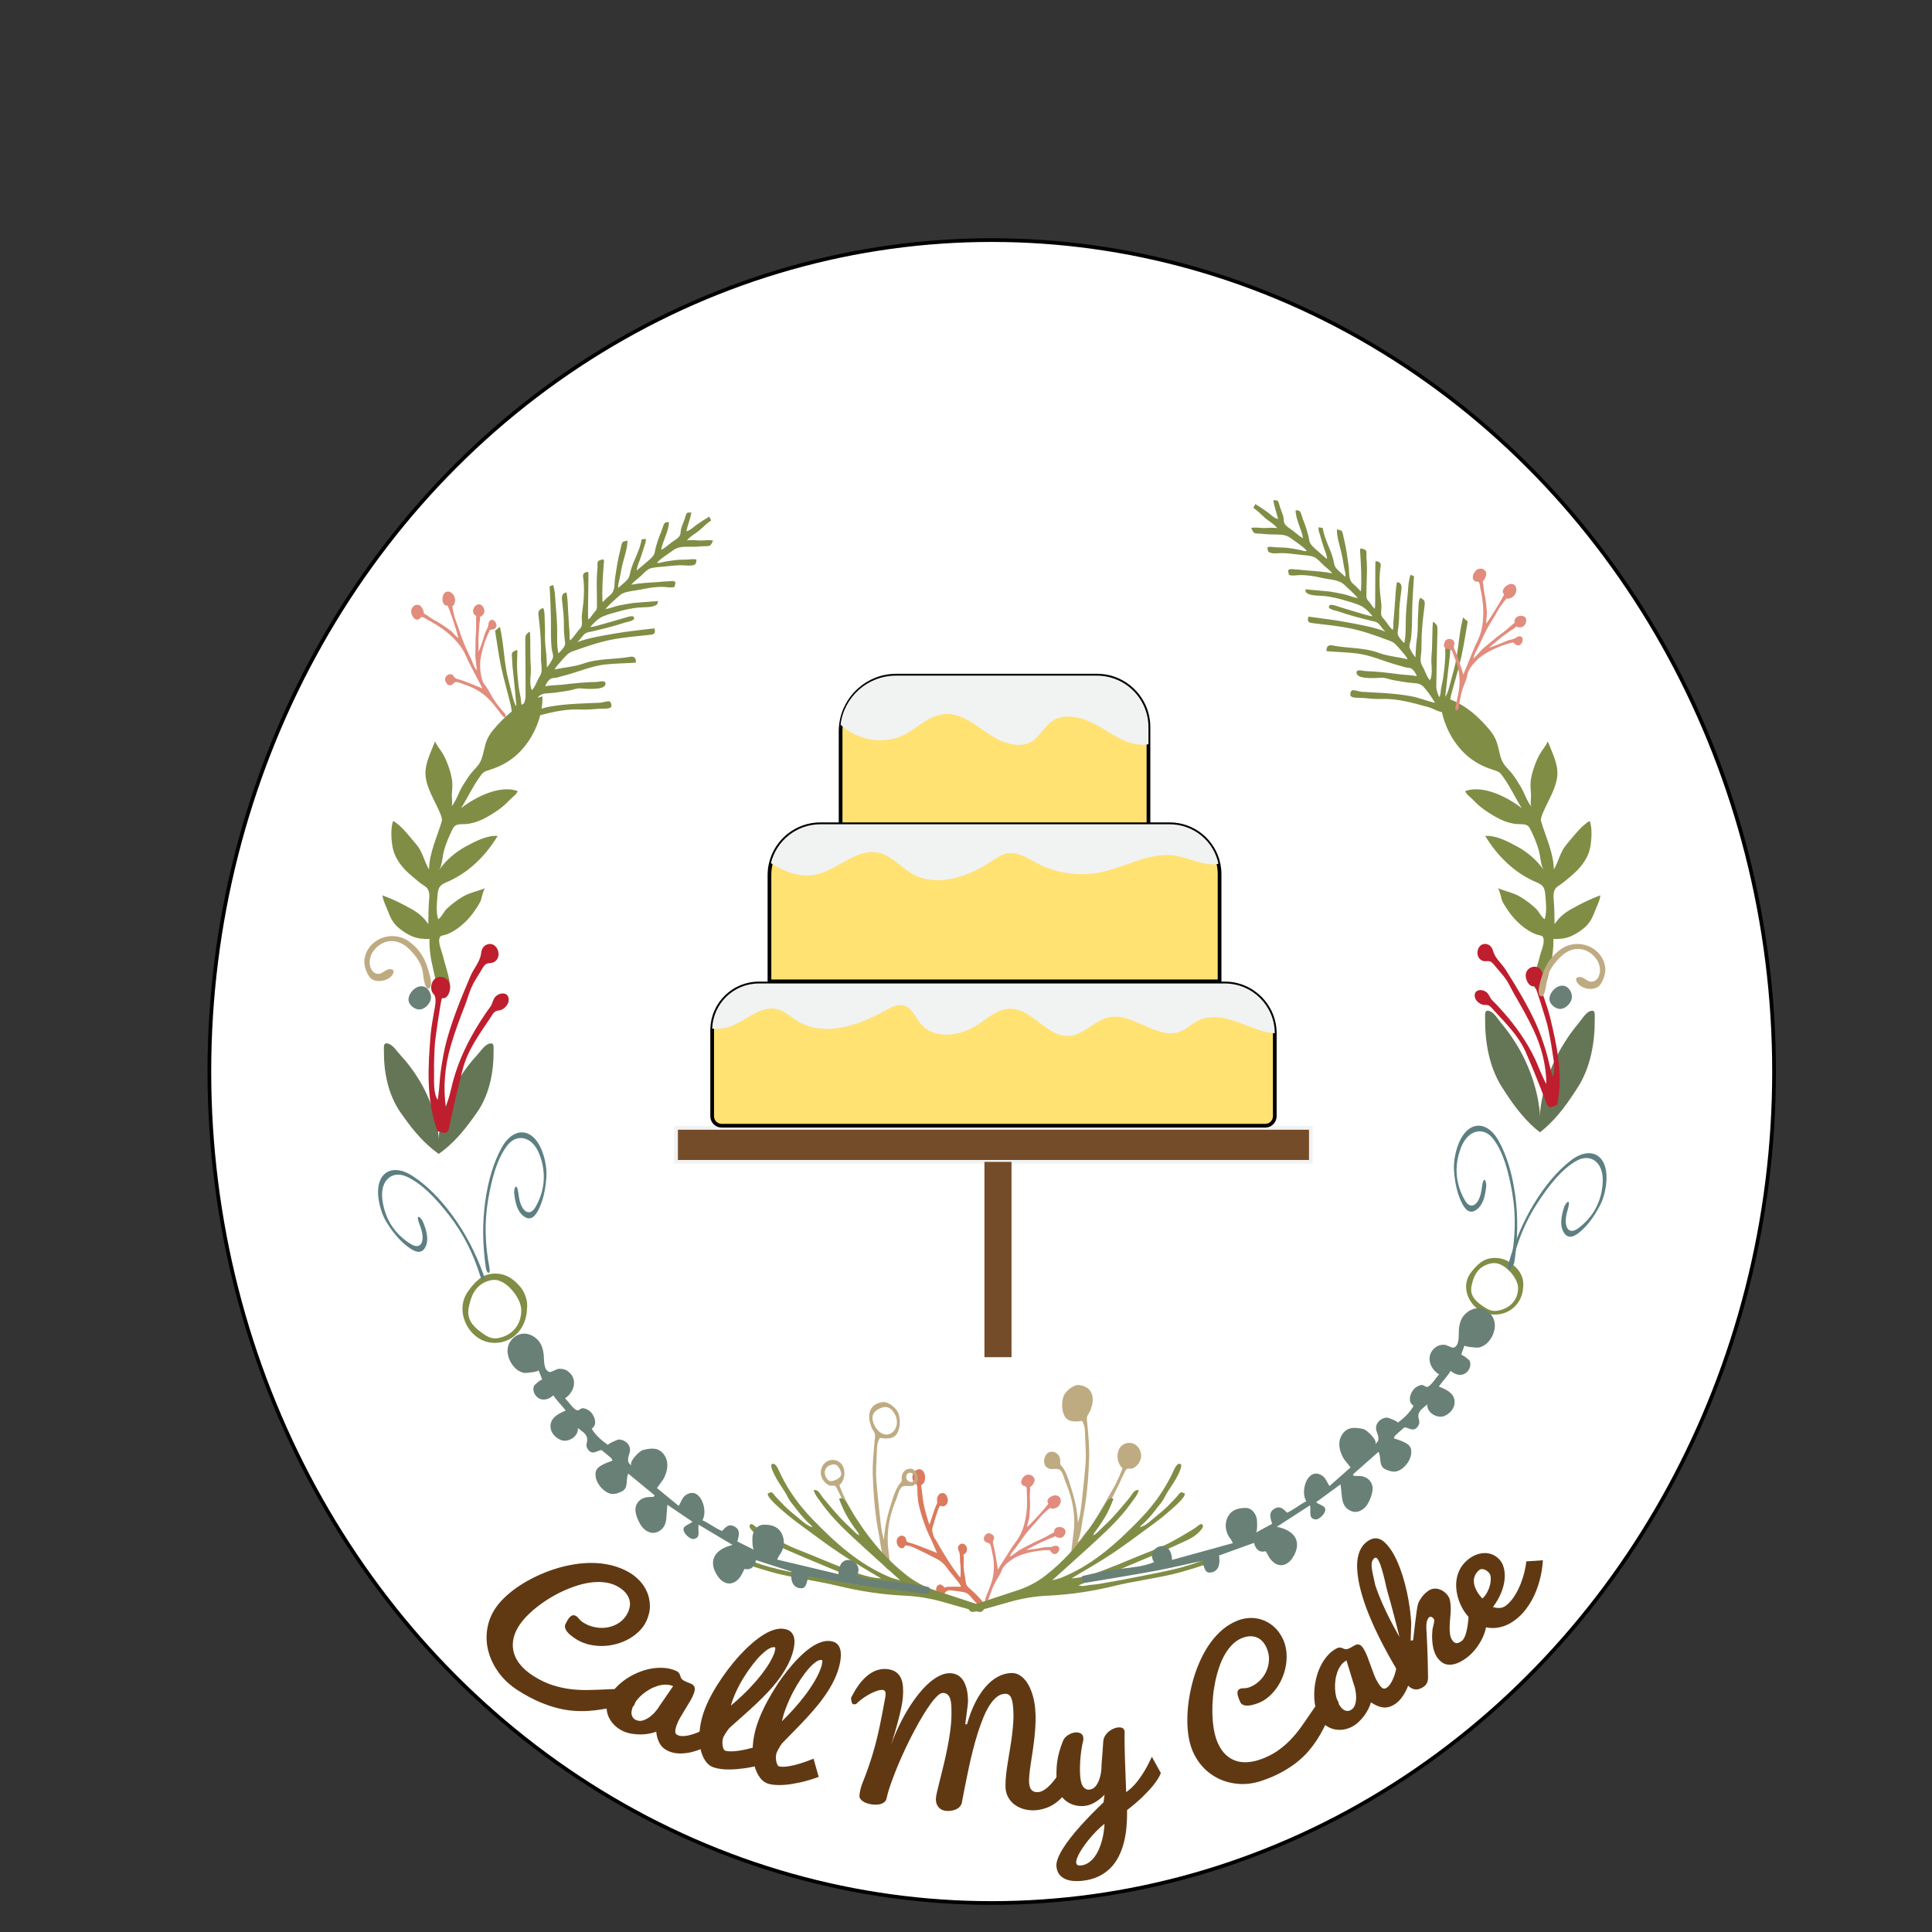 <?xml version="1.0" encoding="utf-8"?>
<!-- Generator: Adobe Illustrator 25.3.1, SVG Export Plug-In . SVG Version: 6.00 Build 0)  -->
<svg version="1.1" id="Layer_1" xmlns="http://www.w3.org/2000/svg" xmlns:xlink="http://www.w3.org/1999/xlink" x="0px" y="0px"
	 viewBox="0 0 520 520" style="enable-background:new 0 0 520 520;" xml:space="preserve">
<rect x="0" y="0" width="520" height="520" fill="#333333" stroke="none"/>
<style type="text/css">
	.st0{fill:#FFFFFF;stroke:#000000;stroke-miterlimit:10;}
	.st1{fill:#FFFFFF;}
	.st2{fill:#754C29;stroke:#F1F2F2;stroke-miterlimit:10;}
	.st3{fill:#FFE272;stroke:#000000;stroke-miterlimit:10;}
	.st4{fill:#F1F2F2;}
	.st5{fill:#754C29;}
	.st6{fill-rule:evenodd;clip-rule:evenodd;fill:#808D45;}
	.st7{fill-rule:evenodd;clip-rule:evenodd;fill:#E28C7D;}
	.st8{fill-rule:evenodd;clip-rule:evenodd;fill:#DB7A5D;}
	.st9{fill-rule:evenodd;clip-rule:evenodd;fill:#BEAB82;}
	.st10{fill-rule:evenodd;clip-rule:evenodd;fill:#657656;}
	.st11{fill-rule:evenodd;clip-rule:evenodd;fill:#BE1E2D;}
	.st12{fill-rule:evenodd;clip-rule:evenodd;fill:#5E7F82;}
	.st13{fill-rule:evenodd;clip-rule:evenodd;fill:#698077;}
	.st14{fill:#603913;}
</style>
<ellipse class="st0" cx="266.92" cy="288.41" rx="210.57" ry="223.79"/>
<ellipse class="st1" cx="266.92" cy="268.94" rx="153.14" ry="162.29"/>
<g>
	<rect x="181.96" y="303.57" class="st2" width="170.86" height="9.14"/>
	<path class="st3" d="M343.11,278.11c0,0.01,0,0.01,0,0.02v22.29c0,1.42-1.15,2.57-2.57,2.57H194.25c-1.42,0-2.57-1.15-2.57-2.57
		v-23.15c0-0.14,0-0.27,0.01-0.41c0.21-6.75,5.76-12.16,12.56-12.16h125.43C337.08,264.7,343.1,270.71,343.11,278.11z"/>
	<path class="st3" d="M328.25,235.27v28.86H207.1v-28.57c0-1.12,0.13-2.21,0.39-3.25c1.46-6.01,6.87-10.46,13.33-10.46h94
		c6.46,0,11.85,4.56,13.13,10.63C328.14,233.38,328.25,234.31,328.25,235.27z"/>
	<path class="st3" d="M309.11,195.71v26.14h-82.86v-25c0-0.61,0.04-1.21,0.11-1.79c0.88-7.44,7.22-13.21,14.89-13.21h54
		C302.9,181.85,309.11,188.06,309.11,195.71z"/>
	<g>
		<path class="st4" d="M343.11,278.11c-3.3-0.23-6.45-1.71-9.58-2.87c-3.55-1.32-7.61-2.23-11-0.56c-1.68,0.83-3.05,2.23-4.79,2.92
			c-6.27,2.5-12.81-5.25-19.4-3.77c-3.81,0.86-6.6,4.67-10.49,4.99c-6.04,0.48-10.12-7.52-16.17-7.32c-3.19,0.11-5.75,2.47-8.4,4.24
			c-4.67,3.11-11.73,4.2-15.37-0.07c-1.52-1.78-2.43-4.43-4.7-5.04c-1.7-0.45-3.43,0.49-4.96,1.36c-7.27,4.11-16.56,7.19-23.67,2.8
			c-1.78-1.1-3.36-2.65-5.4-3.16c-4.36-1.08-8.18,2.93-12.38,4.56c-1.63,0.63-3.38,0.84-5.11,0.67c0.21-6.75,5.76-12.16,12.56-12.16
			h125.43C337.08,264.7,343.1,270.71,343.11,278.11z"/>
	</g>
	<g>
		<path class="st4" d="M327.95,232.48c-3.24,0.77-7.45-1.35-11.12-2.08c-6.96-1.38-13.66,2.95-20.61,4.38
			c-5.76,1.18-11.92,0.3-17.12-2.45c-2.46-1.3-4.99-3.06-7.74-2.67c-1.72,0.24-3.19,1.29-4.63,2.24
			c-6.28,4.16-14.62,7.01-21.17,3.31c-3.12-1.77-5.55-4.89-9.05-5.68c-6-1.35-11.09,4.73-17.13,5.9c-4.18,0.81-8.2-0.79-11.89-3.12
			c1.46-6.01,6.87-10.46,13.33-10.46h94C321.29,221.85,326.68,226.41,327.95,232.48z"/>
	</g>
	<g>
		<path class="st4" d="M309.11,195.71v4.61c-0.32,0.06-0.65,0.1-0.98,0.12c-4.53,0.26-8.49-2.7-12.41-4.98
			c-3.92-2.27-9.1-3.9-12.76-1.21c-1.94,1.43-3.01,3.83-5.02,5.16c-3.65,2.43-8.57,0.39-12.18-2.1c-3.6-2.48-7.41-5.56-11.77-5.1
			c-4.06,0.42-7.08,3.78-10.71,5.61c-5.5,2.75-12.59,1.38-17.04-2.76c0.88-7.44,7.23-13.21,14.91-13.21h54.07
			C302.9,181.85,309.11,188.06,309.11,195.71z"/>
	</g>
	<rect x="264.96" y="312.72" class="st5" width="7.29" height="52.57"/>
</g>
<path class="st6" d="M363.73,185.97c0.06-0.07,0.12-0.13,0.17-0.15c0.5-0.23,1.97,0.34,2.53,0.37c2.1,0.13,4.2,0.22,6.3,0.36
	c2.37,0.17,4.74,0.41,7.09,0.85c2.2,0.41,4.25,1.29,6.41,1.77c-0.85-1.49-1.93-3.07-3.12-4.34c-0.65-0.71-1.53-0.91-2.44-0.96
	c-1.18-0.07-2.3-0.21-3.48-0.44c-0.77-0.14-1.53-0.25-2.3-0.39c-1.02-0.2-2.04-0.68-3.08-0.63c-0.8,0.04-1.55,0.12-2.37,0.1
	c-0.93-0.03-4.17,0.07-4.32-1.37c-0.12-1.21,1.66-0.53,2.45-0.51c1.51,0.04,3.02,0.16,4.52,0.31c1.71,0.17,3.42,0.4,5.13,0.61
	c0.34,0.04,4.05,0.24,4.12,0.52c-0.18-0.71-0.75-1.62-1.36-2.05c-0.56-0.39-1.16-0.26-1.78-0.42c-0.65-0.18-1.33-0.4-1.92-0.56
	c-3.65-0.97-7.29-2.69-11.02-3.16c-2.73-0.34-5.47-0.38-8.21-0.61c-0.12-1.17,0.46-1.77,1.52-1.56c4.19,0.84,8.5,0.51,12.65,2.04
	c2.45,0.91,5.1,1.05,7.61,1.7c-0.19-0.68-0.9-1.34-1.34-1.9c-0.59-0.74-1.19-1.42-1.86-2.1c-0.63-0.64-1.15-0.83-1.98-1.13
	c-3.28-1.21-6.59-2.42-10.01-3.14c-3.34-0.7-6.73-1.02-10.11-1.43c-0.98-0.12-1.89-0.17-1.34-1.78c3.37,0.48,6.78,0.84,10.16,1.48
	c3.44,0.65,7.26,1.28,10.53,2.54c-0.68-0.57-1.15-1.4-1.74-2.03c-0.61-0.64-1.28-0.68-2.1-0.88c-3-0.73-6.03-1.54-8.95-2.56
	c-0.56-0.19-3.16-0.56-2.23-1.6c0.38-0.43,2.31,0.33,2.96,0.53c1.73,0.52,3.44,1.07,5.17,1.56c1.09,0.3,2.38,0.79,3.47,0.86
	c-1-1.17-2.06-2.33-3.48-2.95c-1.35-0.59-2.9-0.99-4.31-1.41c-1.67-0.49-3.37-0.87-5.08-1.07c-1.4-0.17-3.4,0-4.68-0.7
	c-0.53-0.29-0.49-0.54-0.58-1.12c0,0.01,6.09,0.52,6.57,0.6c1.27,0.2,2.54,0.46,3.8,0.72c1.22,0.25,2.55,0.9,3.76,1.02
	c-1.14-1.29-2.46-2.48-3.72-3.65c-1.07-0.99-2.78-1.22-4.13-1.43c-1.67-0.26-3.34-0.72-5.03-0.93c-0.98-0.13-1.97-0.19-2.96-0.15
	c-0.95,0.04-1.77,0.25-2.73-0.07c0.05-0.44-0.38-1.02-0.06-1.35c0.35-0.36,1.44-0.12,1.91-0.11c0.97,0.03,1.92,0.19,2.89,0.26
	c2.3,0.17,4.68,0.33,6.95,0.79c-0.65-0.87-1.79-1.65-2.59-2.44c-0.69-0.68-1.6-1.73-2.46-2.02c-1.17-0.39-2.68-0.43-3.89-0.58
	c-1.49-0.18-2.99-0.38-4.49-0.41c-1.04-0.02-2.7,0.3-3.63-0.27c-0.37-0.23-0.3-0.88-0.4-1.3c0.72-0.26,1.58-0.03,2.35,0.01
	c1.18,0.07,2.33,0.02,3.52,0.21c0.9,0.15,1.82,0.28,2.72,0.46c0.58,0.12,1.51,0.51,2.03,0.3c-1.17-1.33-2.73-2.23-4.12-3.29
	c-1.25-0.96-2.42-1.12-3.94-1.12c-1.38,0.01-2.75-0.05-4.13-0.21c-0.56-0.06-1.44,0.06-1.95-0.22c-0.43-0.23-0.62-0.94-0.83-1.34
	c1.04-0.23,2.29,0,3.37,0.03c0.5,0.01,3.45-0.24,3.7,0.09c-0.98-1.3-2.42-1.94-3.58-3.02c-0.95-0.88-1.82-1.76-2.91-2.51
	c0.21-0.31,0.35-0.71,0.52-1.02c1.1,0.66,2.2,1.42,3.25,2.16c0.72,0.5,2.01,1.86,2.87,1.84c-0.36-1.67-1.06-3.34-1.27-5.03
	c0.27,0.08,0.8-0.06,1.03,0.07c0.46,0.26,0.58,1.27,0.74,1.72c0.3,0.83,0.63,1.65,0.89,2.49c0.17,0.56,0.1,1.24,0.26,1.75
	c0.3,0.92,1.62,1.62,2.36,2.18c0.88,0.67,1.71,1.51,2.71,2c-0.41-2.48-1.98-5-1.99-7.51c0.35,0,0.86,0.04,1.11,0.26
	c0.36,0.33,0.64,1.63,0.83,2.1c0.71,1.76,1.42,3.81,1.72,5.67c0.18,1.11,0.96,1.74,1.83,2.54c0.95,0.88,1.98,1.71,2.96,2.56
	c0.03-0.98-0.67-2.44-0.96-3.42c-0.28-0.92-0.6-1.83-0.83-2.74c-0.18-0.72-0.66-1.64-0.46-2.38c0.37,0.04,0.75,0.1,1.12,0.2
	c0.4,3.18,2.41,6.09,2.98,9.23c0.17,0.96,0.33,1.31,1.02,2.01c0.66,0.67,1.4,1.24,2.08,1.88c0.16-0.68-0.24-1.86-0.36-2.6
	c-0.24-1.42-0.47-2.84-0.81-4.25c-0.45-1.84-1.18-4.07-1.11-5.95c0.32,0.17,0.99,0.25,1.22,0.42c0.37,0.28,0.45,1.3,0.59,1.85
	c0.67,2.62,1.01,5.25,1.37,7.91c0.2,1.5-0.15,3.38,1.15,4.48c0.74,0.63,1.43,1.35,2.11,2.06c0.25-3.34,0.05-6.93-0.17-10.3
	c-0.07-1.16-0.23-1.48,0.94-1.04c0.38,0.14,0.51,0.13,0.66,0.47c0.19,0.41,0.02,1.3,0.07,1.74c0.33,3.49-0.03,6.95-0.01,10.43
	c0.01,0.78,0.28,0.96,0.82,1.61c0.47,0.56,0.85,1.38,1.47,1.77c0.18-1.04,0.02-12.8,0.17-12.8c1.11,0.05,1.52,0.51,1.38,1.38
	c-0.38,2.28-0.36,4.62-0.17,6.94c0.09,1.18,0.29,2.37,0.38,3.55c0.07,0.91-0.29,1.98,0.04,2.86c0.15,0.4,0.68,0.87,0.95,1.24
	c0.61,0.84,1.27,1.84,2.03,2.53c0.28-0.51,0.13-1.68,0.21-2.31c0.17-1.45,0.23-2.92,0.36-4.38c0.19-2.04,0.17-4.22,0.61-6.19
	c1.45,0.19,1.26,1.49,1.11,2.58c-0.28,2.2-0.58,4.33-0.55,6.56c0.01,1.05-0.12,2.03-0.21,3.06c-0.05,0.48-0.27,1.41-0.15,1.88
	c0.22,0.84,1.14,1.74,1.74,2.35c0.54-2.36,0.32-5.05,0.45-7.48c0.1-1.78,0.24-3.56,0.44-5.33c0.2-1.77,0.18-3.91,0.8-5.57
	c0.33,0.08,0.66,0.23,0.93,0.4c-0.2,2.91-0.39,5.83-0.48,8.75c-0.07,2.06-0.01,4.13-0.17,6.18c-0.06,0.75-0.1,1.55-0.24,2.28
	c-0.14,0.67-0.5,1.37-0.26,2.07c0.27,0.76,1.04,1.97,1.58,2.57c-0.09-0.1,0.07-2.04,0.08-2.26c0.05-1.61,0.39-3.2,0.47-4.81
	c0.09-1.74,0.01-3.49,0.17-5.22c0.09-1.03-0.04-2.91,0.51-3.76c1.27,0.56,1.35,0.97,1.17,2.3c-0.36,2.65-0.65,5.31-0.77,8
	c-0.05,1.26,0,2.54-0.06,3.8c-0.05,1.1-0.37,2.27-0.12,3.38c0.12,0.53,0.49,1.09,0.74,1.58c0.43,0.86,0.99,2.5,1.72,3.12
	c0.63-1.51,0.43-3.14,0.34-4.76c-0.07-1.37,0.17-2.83,0.18-4.23c0.01-1.33,0.1-2.62,0.1-3.95c0-0.89,0.03-1.79,0.13-2.66
	c0.04-0.41,1.03,0.69,1.08,0.83c0.21,0.57,0.14,1.22,0.13,1.8c-0.1,4.87-0.25,9.73-0.3,14.6c-0.01,0.96,0.36,1.93,0.79,2.92
	c0.47-0.74,0.36-1.58,0.52-2.44c0.19-1.07,0.47-2.11,0.61-3.19c0.2-1.63,0.39-3.25,0.48-4.89c0.06-1.07,0-2.15,0.01-3.2
	c0-0.49-0.07-1.15,0.05-1.61c0.4,0.16,1.09,0.42,1.27,0.76c0.25,0.46,0.04,1.43,0.03,1.93c-0.02,0.96-0.15,1.91-0.26,2.87
	c-0.37,3.2-0.78,6.46-1.08,9.64c0.58-0.62,0.9-2.05,1.14-2.87c0.39-1.36,0.71-2.74,1.1-4.1c1.34-4.67,1.31-9.68,2.55-14.36
	c0.42,0.36,0.81,0.76,1.26,1.06c-0.58,3.25-1.06,6.55-1.79,9.77c-0.76,3.32-1.78,6.56-2.64,9.85c-0.25,0.95-0.39,1.93-0.51,2.9
	c-0.21,1.61-0.92,2.21-2.49,1.8c-1.04-0.27-2.01-0.92-3.05-1.2c-4.14-1.13-8.25-2.38-12.58-2.24c-1.7,0.05-3.4-0.1-5.09-0.27
	c-0.67-0.07-2.96,0.12-3.36-0.55C363.3,186.95,363.48,186.29,363.73,185.97z"/>
<path class="st6" d="M120.59,265.9c-0.62,0.79-1.79,0.81-2.6-0.51c-0.88-1.45-1.04-3.14-1.44-4.75c-0.61-2.44-1.05-5.41-0.94-7.9
	c-1.58,0.03-3.17-0.1-4.64-0.71c-1.24-0.51-2.51-1.34-3.56-2.2c-1.4-1.15-2.21-2.51-2.84-4.21c-0.52-1.42-1.52-3.24-1.61-4.63
	c2.68,0.96,5.36,2.3,7.84,3.7c1.83,1.03,3.32,2.28,4.48,4.06c0.04-1.82,0.03-3.66,0.14-5.49c0.07-1.24,0.35-2.57-0.17-3.75
	c-0.37-0.85-1.6-1.39-2.3-1.97c-1.22-1-2.45-1.99-3.57-3.09c-1.63-1.6-3.14-3.79-3.63-6.05c-0.43-1.96-0.7-5.56,0.08-7.44
	c2.3,1.31,4.45,4.26,6.2,6.29c1.8,2.09,2.08,4.53,3.45,6.77c0.08-4.58,2.17-8.69,3.43-12.99c0.18-0.63-0.18-1.48-0.46-2.17
	c-1.32-3.19-3.79-6.91-3.93-10.42c-0.12-3.13,1.5-6.06,2.58-8.9c0.5,1.24,1.54,2.34,2.2,3.52c1.08,1.96,2.1,4.84,2.39,7.09
	c0.16,1.27-0.02,2.55-0.08,3.82c-0.03,0.63,0.27,2.68-0.12,3.14c1.27-1.49,1.95-3.83,2.99-5.52c0.67-1.1,1.37-2.23,2.15-3.25
	c1.05-1.38,2.31-2.26,2.94-3.95c0.66-1.77,0.81-3.69,1.58-5.42c0.82-1.83,2.46-3.55,3.83-4.97c3-3.11,6.77-5.61,11.02-6.56
	c0.12,4.24-1.5,8.89-3.94,12.32c-2.78,3.92-6.01,6.15-10.66,7.58c-1.3,0.4-1.55,0.72-2.39,1.92c-1.88,2.65-3.19,5.54-4.91,8.26
	c3.77-2.9,10.24-6.33,15.22-4.62c-0.24,0.9-1.31,1.56-1.93,2.2c-1.07,1.12-2.12,2.11-3.43,3c-2.63,1.78-5.29,3.41-8.5,3.69
	c-1.62,0.14-2.84-0.24-3.62,1.31c-0.95,1.9-1.8,3.88-2.36,5.94c-0.37,1.36-0.5,3.97-1.27,5.1c1.75-2.57,4.46-4.87,7.21-6.34
	c2.45-1.31,5.64-3.03,8.52-2.8c-3.28,5.41-7.86,9.97-13.8,12.47c-1.97,0.83-2.22,1.58-2.39,3.63c-0.17,2.04-0.42,4.3,0.18,6.3
	c0.76-0.32,1.61-2.14,2.36-2.84c1.25-1.18,2.79-2.35,4.28-3.22c1.92-1.12,4.14-1.5,6.06-2.32c-0.55,0.24-1.01,2.98-1.31,3.58
	c-0.46,0.92-1.11,1.89-1.71,2.75c-1.74,2.5-4.47,5.02-7.34,6.13c-0.37,0.14-1.57,0.31-1.78,0.61c-0.84,1.2,0.38,3.77,0.68,5.01
	c0.55,2.32,1.41,4.64,1.81,6.98C121.1,264.83,120.93,265.47,120.59,265.9z"/>
<path class="st6" d="M164.28,188.96c-0.05-0.07-0.11-0.13-0.17-0.15c-0.49-0.23-1.98,0.31-2.54,0.33c-2.1,0.1-4.2,0.15-6.3,0.27
	c-2.37,0.13-4.75,0.34-7.1,0.74c-2.2,0.38-4.27,1.23-6.43,1.67c0.87-1.47,1.98-3.04,3.18-4.3c0.67-0.7,1.54-0.89,2.46-0.92
	c1.18-0.05,2.3-0.18,3.49-0.38c0.77-0.13,1.53-0.22,2.3-0.36c1.02-0.18,2.05-0.65,3.09-0.58c0.79,0.05,1.55,0.15,2.37,0.13
	c0.94-0.01,4.17,0.14,4.34-1.31c0.14-1.2-1.65-0.56-2.44-0.55c-1.51,0.02-3.02,0.11-4.53,0.24c-1.71,0.15-3.43,0.34-5.14,0.54
	c-0.34,0.04-4.06,0.18-4.13,0.46c0.19-0.71,0.77-1.61,1.39-2.03c0.56-0.38,1.17-0.24,1.79-0.4c0.65-0.17,1.33-0.38,1.93-0.53
	c3.66-0.92,7.33-2.58,11.07-2.99c2.74-0.3,5.48-0.29,8.22-0.49c0.14-1.17-0.43-1.78-1.5-1.58c-4.21,0.77-8.51,0.38-12.68,1.85
	c-2.47,0.87-5.11,0.97-7.63,1.58c0.2-0.67,0.92-1.33,1.37-1.88c0.6-0.73,1.22-1.4,1.89-2.07c0.64-0.63,1.16-0.81,1.99-1.1
	c3.3-1.16,6.63-2.32,10.05-2.99c3.35-0.65,6.75-0.91,10.13-1.28c0.99-0.11,1.89-0.15,1.37-1.76c-3.38,0.43-6.8,0.74-10.18,1.32
	c-3.45,0.59-7.28,1.17-10.57,2.38c0.69-0.56,1.17-1.38,1.77-2c0.62-0.63,1.29-0.66,2.12-0.85c3.01-0.68,6.06-1.45,8.98-2.42
	c0.56-0.19,3.17-0.51,2.26-1.56c-0.37-0.43-2.31,0.3-2.97,0.48c-1.73,0.49-3.45,1.02-5.19,1.48c-1.1,0.29-2.39,0.76-3.48,0.81
	c1.01-1.15,2.09-2.29,3.53-2.9c1.36-0.57,2.91-0.94,4.33-1.34c1.67-0.47,3.38-0.82,5.1-0.99c1.4-0.14,3.4,0.05,4.69-0.63
	c0.53-0.28,0.5-0.53,0.59-1.12c0,0.01-6.1,0.43-6.58,0.5c-1.28,0.18-2.54,0.42-3.81,0.66c-1.22,0.23-2.57,0.86-3.78,0.96
	c1.16-1.28,2.5-2.44,3.77-3.59c1.08-0.97,2.79-1.17,4.16-1.37c1.68-0.24,3.35-0.67,5.04-0.86c0.98-0.11,1.98-0.16,2.96-0.1
	c0.95,0.05,1.77,0.27,2.73-0.03c-0.04-0.44,0.39-1.01,0.08-1.35c-0.34-0.37-1.44-0.15-1.91-0.14c-0.97,0.02-1.92,0.16-2.89,0.22
	c-2.3,0.13-4.68,0.26-6.96,0.69c0.67-0.86,1.81-1.62,2.63-2.4c0.7-0.67,1.62-1.7,2.49-1.98c1.18-0.37,2.69-0.39,3.9-0.52
	c1.49-0.16,2.99-0.33,4.49-0.34c1.04,0,2.69,0.34,3.63-0.21c0.37-0.22,0.32-0.87,0.42-1.29c-0.72-0.28-1.58-0.06-2.35-0.02
	c-1.18,0.05-2.33-0.02-3.52,0.16c-0.9,0.14-1.83,0.25-2.73,0.41c-0.58,0.11-1.52,0.49-2.03,0.27c1.19-1.32,2.76-2.18,4.17-3.23
	c1.27-0.94,2.44-1.09,3.96-1.06c1.38,0.03,2.75-0.01,4.14-0.14c0.56-0.05,1.44,0.08,1.95-0.19c0.43-0.23,0.63-0.93,0.85-1.33
	c-1.04-0.25-2.29-0.03-3.37-0.02c-0.5,0-3.44-0.29-3.7,0.03c1-1.29,2.45-1.91,3.63-2.97c0.96-0.87,1.85-1.73,2.94-2.47
	c-0.21-0.32-0.34-0.72-0.5-1.03c-1.11,0.64-2.22,1.39-3.29,2.11c-0.73,0.49-2.04,1.82-2.9,1.8c0.38-1.66,1.11-3.33,1.35-5.01
	c-0.27,0.07-0.8-0.07-1.03,0.05c-0.47,0.25-0.59,1.26-0.76,1.7c-0.31,0.82-0.66,1.64-0.92,2.47c-0.18,0.55-0.12,1.24-0.29,1.74
	c-0.31,0.91-1.64,1.59-2.39,2.14c-0.89,0.65-1.74,1.48-2.74,1.96c0.45-2.48,2.05-4.97,2.11-7.48c-0.35-0.01-0.86,0.02-1.12,0.24
	c-0.37,0.33-0.67,1.62-0.87,2.09c-0.73,1.75-1.48,3.79-1.8,5.64c-0.19,1.11-0.98,1.72-1.87,2.51c-0.97,0.86-2.01,1.68-3,2.52
	c-0.01-0.98,0.71-2.43,1.02-3.4c0.29-0.91,0.63-1.82,0.88-2.73c0.19-0.71,0.69-1.63,0.5-2.37c-0.38,0.03-0.75,0.09-1.12,0.18
	c-0.44,3.17-2.5,6.05-3.12,9.18c-0.19,0.96-0.35,1.3-1.05,2c-0.67,0.66-1.42,1.21-2.11,1.85c-0.15-0.68,0.26-1.85,0.4-2.6
	c0.26-1.42,0.51-2.83,0.88-4.24c0.48-1.84,1.24-4.05,1.2-5.93c-0.32,0.17-1,0.23-1.22,0.4c-0.38,0.28-0.47,1.3-0.62,1.84
	c-0.71,2.61-1.09,5.23-1.49,7.89c-0.23,1.5,0.1,3.39-1.22,4.47c-0.75,0.62-1.45,1.32-2.14,2.03c-0.2-3.35,0.06-6.93,0.32-10.29
	c0.09-1.15,0.26-1.48-0.93-1.05c-0.38,0.14-0.51,0.12-0.67,0.46c-0.19,0.4-0.04,1.3-0.09,1.74c-0.38,3.49-0.08,6.95-0.15,10.43
	c-0.02,0.78-0.29,0.96-0.84,1.6c-0.48,0.56-0.87,1.36-1.5,1.75c-0.17-1.04,0.17-12.8,0.02-12.8c-1.11,0.03-1.53,0.49-1.4,1.36
	c0.34,2.28,0.29,4.62,0.07,6.94c-0.11,1.18-0.32,2.36-0.43,3.54c-0.08,0.9,0.26,1.98-0.09,2.86c-0.15,0.4-0.69,0.86-0.97,1.23
	c-0.62,0.83-1.3,1.82-2.07,2.5c-0.27-0.52-0.11-1.68-0.17-2.31c-0.15-1.46-0.18-2.92-0.3-4.38c-0.16-2.04-0.11-4.22-0.51-6.2
	c-1.45,0.17-1.28,1.47-1.15,2.56c0.25,2.2,0.51,4.33,0.45,6.57c-0.03,1.05,0.09,2.03,0.17,3.06c0.04,0.48,0.25,1.41,0.12,1.88
	c-0.24,0.84-1.16,1.72-1.78,2.32c-0.51-2.37-0.24-5.05-0.34-7.48c-0.07-1.78-0.19-3.57-0.36-5.34c-0.17-1.78-0.12-3.91-0.71-5.58
	c-0.33,0.08-0.66,0.22-0.94,0.38c0.16,2.91,0.3,5.83,0.35,8.75c0.04,2.06-0.05,4.13,0.07,6.18c0.04,0.75,0.07,1.55,0.21,2.28
	c0.13,0.67,0.48,1.38,0.22,2.08c-0.28,0.76-1.07,1.95-1.62,2.55c0.09-0.1-0.04-2.04-0.05-2.26c-0.02-1.61-0.34-3.2-0.4-4.81
	c-0.06-1.74,0.04-3.49-0.09-5.22c-0.08-1.03,0.08-2.91-0.45-3.77c-1.28,0.54-1.36,0.95-1.2,2.28c0.32,2.65,0.57,5.32,0.64,8.01
	c0.04,1.27-0.04,2.54,0,3.8c0.04,1.1,0.34,2.27,0.07,3.38c-0.13,0.52-0.51,1.08-0.77,1.57c-0.45,0.85-1.03,2.48-1.77,3.1
	c-0.61-1.52-0.38-3.15-0.27-4.76c0.09-1.37-0.13-2.83-0.11-4.24c0.01-1.33-0.06-2.63-0.04-3.95c0.01-0.89-0.01-1.79-0.09-2.66
	c-0.04-0.42-1.04,0.68-1.09,0.81c-0.22,0.56-0.16,1.22-0.16,1.8c0.03,4.87,0.11,9.74,0.08,14.6c0,0.96-0.39,1.93-0.84,2.91
	c-0.46-0.74-0.34-1.59-0.48-2.45c-0.17-1.07-0.44-2.12-0.56-3.2c-0.18-1.63-0.35-3.25-0.41-4.9c-0.04-1.07,0.03-2.15,0.04-3.2
	c0-0.49,0.09-1.15-0.02-1.61c-0.4,0.15-1.09,0.4-1.29,0.74c-0.26,0.46-0.06,1.43-0.06,1.93c0.01,0.96,0.12,1.92,0.22,2.87
	c0.33,3.21,0.68,6.47,0.94,9.66c-0.57-0.63-0.87-2.06-1.1-2.89c-0.37-1.36-0.67-2.75-1.04-4.12c-1.27-4.69-1.16-9.7-2.33-14.4
	c-0.42,0.35-0.82,0.75-1.28,1.04c0.53,3.26,0.96,6.56,1.64,9.79c0.71,3.33,1.68,6.59,2.49,9.89c0.23,0.95,0.36,1.93,0.47,2.91
	c0.18,1.61,0.89,2.23,2.47,1.84c1.05-0.26,2.02-0.89,3.07-1.16c4.15-1.07,8.28-2.25,12.62-2.05c1.7,0.08,3.4-0.05,5.1-0.2
	c0.67-0.06,2.96,0.17,3.37-0.49C164.7,189.95,164.52,189.28,164.28,188.96z"/>
<g>
	<path class="st7" d="M276.61,417.14c0.91-0.08,1.83-0.23,2.74-0.37c0.63-0.1,1.26-0.26,1.89-0.33c0.57-0.07,1.15,0.01,1.72-0.08
		c0.41-0.07,0.71-0.33,1.2-0.33c1.83,0.01,0.67,3.01-0.87,2.04c-0.28-0.18-0.47-0.51-0.77-0.86c-2.42,0.01-4.88,0.39-7.32,1.16
		c-1.4,0.44-2.6,1.13-3.75,2.04c-0.48,0.38-0.93,0.81-1.31,1.29c-0.39,0.49-0.48,0.93-0.73,1.47c-0.52,1.13-1.27,2.13-1.81,3.25
		c-0.51,1.04-0.87,2.13-1.28,3.21c-0.18,0.49-0.25,1.22-0.81,1.35c-0.92,0.21,0.14-1.81,0.25-2.12c0.49-1.29,1.03-2.57,1.36-3.91
		c0.41-1.65,0.48-3.34,0.29-5.01c-0.09-0.83-0.25-1.65-0.45-2.46c-0.13-0.53-0.23-1.81-0.75-2.11c-0.4-0.23-0.85-0.2-1.18-0.58
		c-0.32-0.38-0.3-0.79-0.09-1.24c0.34-0.72,1.01-1.04,1.65-0.79c0.42,0.16,0.8,0.44,0.94,0.88c0.18,0.54-0.18,0.78-0.28,1.27
		c-0.07,0.39,0.18,1.05,0.26,1.42c0.39,1.69,0.63,3.41,0.93,5.13c0.04,0.21,0.06,0.42,0.13,0.96c0.78-1.24,1.39-2.21,2.02-3.18
		c0.97-1.49,1.87-3.02,2.94-4.43c1.43-1.88,2.1-4.02,2.52-6.23c0.28-1.47,0.39-2.96,0.39-4.45c0-0.76-0.03-1.52-0.08-2.28
		c-0.03-0.45,0.08-1.31-0.18-1.68c-0.14-0.19-0.58-0.22-0.8-0.35c-1.13-0.68-0.24-2.35,0.76-2.79c1.11-0.49,2.56,0.39,2.29,1.64
		c-0.13,0.58-0.69,1.32-1.2,1.6c0.09,0.72-0.02,1.42-0.05,2.14c-0.03,0.75,0.06,1.51,0.06,2.26c0,1.15-0.07,2.3-0.17,3.45
		c-0.08,0.98-0.57,1.9-0.61,2.88c0.77-0.75,1.55-1.5,2.27-2.3c0.65-0.72,1.32-1.42,1.95-2.15c0.13-0.15,1.53-1.79,1.47-1.87
		c-1.12-1.45,2.24-3.2,3.18-1.5c0.48,0.87-0.04,2.09-0.89,2.56c-0.45,0.25-1.37,0.52-1.76,0.11c-0.05-0.05-2.03,1.71-2.16,1.86
		c-0.77,0.83-1.44,1.74-2.22,2.56c-1.25,1.31-2.31,2.64-3.35,4.11c-0.52,0.73-1.03,1.45-1.55,2.18c-0.46,0.65-1.45,1.62-1.57,2.42
		c1.11-0.64,2.05-1.56,3.2-2.13c1.19-0.6,2.36-1.26,3.56-1.85c0.94-0.46,1.92-0.85,2.84-1.33c0.75-0.4,1.5-0.9,2.29-1.22
		c-0.21-2.42,4.33-1.61,2.74,0.79c-0.59,0.89-1.77,0.86-2.46,0.18c-0.36,0.37-1.15,0.53-1.62,0.74c-0.73,0.32-1.46,0.63-2.18,0.96
		c-1.4,0.65-2.74,1.4-4.09,2.12C276.28,417.16,276.44,417.15,276.61,417.14z"/>
	<path class="st8" d="M250.16,410.37c0.62-1.74,1.11-3.58,1.83-5.27c0.08-0.2,0.21-0.34,0.25-0.56c0.05-0.29,0.01-0.14-0.02-0.36
		c-0.12-0.91,0.17-2.12,1.25-2.31c1.29-0.23,1.97,1.73,1.49,2.72c-0.41,0.85-1.19,1-1.96,0.69c-0.86,1.57-1.28,3.54-1.82,5.26
		c-0.22,0.69-0.42,1.17-0.19,1.83c0.14,0.41,0.18,0.86,0.36,1.25c0.18,0.41,0.48,0.76,0.7,1.16c0.63,1.11,1.26,2.22,1.93,3.31
		c1.28,2.12,2.64,4.18,4.15,6.13c0.1,0.13,0.27,0.19,0.41,0.28c-0.02-1.24,0.1-2.55-0.1-3.77c-0.15-0.93,0.07-2.01-0.25-2.92
		c-0.24-0.7-0.65-1.27-0.02-1.97c0.7-0.76,1.81-0.27,2.06,0.72c0.2,0.79-0.17,1.59-0.94,1.84c0.22,0.9,0.06,2.11,0.08,3.05
		c0.03,1.17,0.23,2.3,0.44,3.44c0.12,0.64,0.08,1.4,0.46,1.9c0.42,0.57,0.98,0.97,1.49,1.43c0.76,0.69,1.47,1.47,2.18,2.22
		c0.26,0.26,0.47,0.58,0.66,0.9c0.22,0.36,0.28,0.8-0.13,0.98c-0.27,0.12-0.76,0.09-0.95-0.1c-0.8-0.78-1.56-1.61-2.26-2.48
		c-0.56-0.69-1.21-1.14-2.07-1.26c-1.12-0.15-2.23-0.35-3.36-0.45c-0.66-0.06-1.22,0.23-1.62,0.83c-1.34,1.97-3.22-1.26-1.66-2.22
		c0.77-0.47,1.2,0.17,1.72,0.69c0.47-0.3,1.33-0.28,1.87-0.27c0.24,0,2.48-0.05,2.52,0.06c-0.25-0.88-0.88-1.45-1.37-2.08
		c-0.8-1.03-1.68-2-2.43-3.07c-0.7-0.99-1.56-1.76-2.58-2.31c-1.91-1.01-3.85-1.97-5.8-2.9c-0.71-0.34-2.1-0.91-2.9-0.78
		c-0.1,0.78-0.99,0.91-1.52,0.48c-0.85-0.68-1.01-2.12-0.15-2.84c0.61-0.51,1.56-0.34,1.9,0.43c0.13,0.29,0.05,0.61,0.26,0.83
		c0.32,0.32,1.19,0.44,1.6,0.58c1.81,0.63,3.59,1.37,5.39,2.06c0.29,0.11,0.58,0.23,1.14,0.46c-0.59-1.36-1.03-2.49-1.56-3.57
		c-1.47-2.98-2.59-6.09-3.33-9.33c-0.22-0.97-0.31-1.97-0.37-2.96c-0.05-0.72,0.05-1.77-0.18-2.45c-0.09-0.27-0.4-0.4-0.63-0.63
		c-0.98-1.01-0.63-2.71,0.55-3.38c2.23-1.26,3.26,3.12,1.24,4.06c0.29,1.61,0.33,3.27,0.66,4.89c0.33,1.66,0.76,3.31,1.3,4.92
		C249.94,409.8,250.04,410.05,250.16,410.37z"/>
	<path class="st9" d="M239.4,422.63c-0.43,0.03-1.26-1.06-1.71-1.61c-0.64-0.78-1.28-1.56-1.9-2.36c-2.31-2.95-4.37-6.1-6.21-9.38
		c-0.93-1.66-1.81-3.36-2.64-5.07c-0.42-0.87-0.77-1.79-1.23-2.64c-0.23-0.43-0.53-1.25-0.88-1.56c-0.34-0.3-1.05-0.04-1.48-0.17
		c-0.52-0.16-1-0.51-1.38-0.92c-0.72-0.79-1.18-1.93-1.03-2.98c0.29-2.05,1.97-3.32,3.85-2.93c3.07,0.64,3.09,5.07,1.2,6.65
		c-0.26,0.22,1.85,4.51,2.04,4.85c1.92,3.39,3.84,6.78,5.9,10.09c0.62,0.99,1.38,1.88,2.13,2.76c0.55,0.65,1.24,1.93,1.97,2.34
		c-0.2-0.58-0.43-1.14-0.59-1.75c-0.36-1.33-0.51-2.8-0.74-4.14c-0.26-1.56-0.58-3.11-0.8-4.67c-0.57-3.98-0.85-7.98-0.99-11.97
		c-0.11-3.04,0.2-6.07,0.46-9.08c0.05-0.59,0.27-1.7,0.07-2.27c-0.22-0.62-0.71-1.13-0.94-1.81c-0.27-0.82-0.54-1.6-0.56-2.46
		c-0.08-2.47,1.3-3.91,3.72-4.18c1.38-0.15,3.8,1.62,4.25,3.36c0.28,1.07,0.36,2.29,0.16,3.34c-0.46,2.42-1.64,3.23-4.01,3.09
		c-0.4-0.02-0.8-0.1-1.23-0.16c-0.94,1.45-0.78,3.14-0.86,4.72c-0.11,2.25-0.28,4.53-0.1,6.78c0.22,2.71,0.5,5.43,0.8,8.14
		c0.29,2.61,0.45,5.25,1.25,7.8c0.15-3.01,0.74-5.9,1.63-8.72c0.41-1.3,0.77-2.62,1.27-3.87c0.27-0.68,0.58-1.32,0.94-1.95
		c0.24-0.41,0.69-0.74,0.87-1.17c0.14-0.33,0.02-0.79,0.06-1.2c0.21-2.42,3.42-3.24,4.2-0.54c0.27,0.95,0.16,1.9-0.56,2.53
		c-0.93,0.81-2.13,0.22-3.24,0.51c-1.02,0.26-1.48,2.62-1.86,3.5c-0.57,1.35-1.06,2.74-1.44,4.17c-0.75,2.83-1.05,5.81-0.76,8.81
		c0.16,1.67,0.43,3.33,0.61,5C239.74,422.31,239.62,422.62,239.4,422.63z M236.71,379.12c-1.96,0.96-2.37,2.39-1.32,4.57
		c0.93,1.92,2.75,2.88,4.18,2.22c1.71-0.8,2.35-3.11,1.4-5.04C239.95,378.79,238.54,378.22,236.71,379.12z M224.95,398.3
		c1.54-0.73,1.81-1.44,1.1-2.83c-0.71-1.38-1.43-1.64-2.84-1.02c-1.11,0.48-1.54,1.75-0.99,2.92
		C222.83,398.72,223.55,398.96,224.95,398.3z M244.32,398.53c0.02,0.01,0.04,0.03,0.06,0.04c0.85,0.63,1.83,0.29,1.86-0.81
		c0.02-0.72-0.6-1.37-1.32-1.37C243.89,396.38,243.54,397.87,244.32,398.53z M288.41,416.93c0.18-1.67,0.44-3.33,0.61-5
		c0.29-3,0-5.98-0.76-8.81c-0.38-1.43-0.87-2.82-1.44-4.17c-0.37-0.88-0.83-3.24-1.86-3.5c-1.1-0.28-2.3,0.3-3.24-0.51
		c-0.72-0.62-0.83-1.57-0.56-2.53c0.78-2.7,3.99-1.88,4.2,0.54c0.04,0.42-0.09,0.87,0.06,1.2c0.18,0.43,0.64,0.76,0.87,1.17
		c0.36,0.62,0.67,1.27,0.94,1.95c0.5,1.26,0.86,2.58,1.27,3.87c0.89,2.82,1.48,5.71,1.63,8.72c0.79-2.55,0.96-5.18,1.25-7.8
		c0.3-2.71,0.58-5.43,0.8-8.14c0.18-2.26,0.01-4.53-0.1-6.78c-0.08-1.59,0.08-3.27-0.86-4.72c-0.43,0.06-0.83,0.14-1.23,0.16
		c-2.37,0.15-3.55-0.66-4.01-3.09c-0.2-1.05-0.12-2.27,0.16-3.34c0.46-1.74,2.87-3.51,4.25-3.36c2.42,0.27,3.8,1.7,3.72,4.18
		c-0.03,0.86-0.29,1.65-0.56,2.46c-0.23,0.67-0.72,1.19-0.94,1.81c-0.2,0.58,0.02,1.68,0.07,2.27c0.26,3.01,0.57,6.04,0.46,9.08
		c-0.14,3.99-0.42,7.99-0.99,11.97c-0.22,1.56-0.54,3.11-0.8,4.67c-0.22,1.35-0.38,2.82-0.74,4.14c-0.16,0.61-0.39,1.17-0.59,1.75
		c0.73-0.41,1.42-1.69,1.97-2.34c0.75-0.89,1.51-1.77,2.13-2.76c2.06-3.3,3.98-6.7,5.9-10.09c0.19-0.34,2.3-4.63,2.04-4.85
		c-1.88-1.58-1.86-6,1.2-6.65c1.88-0.4,3.55,0.87,3.85,2.93c0.15,1.05-0.3,2.2-1.03,2.98c-0.38,0.41-0.86,0.77-1.38,0.92
		c-0.43,0.13-1.15-0.13-1.48,0.17c-0.35,0.31-0.65,1.13-0.88,1.56c-0.46,0.85-0.81,1.77-1.23,2.64c-0.83,1.72-1.7,3.41-2.64,5.07
		c-1.84,3.27-3.9,6.42-6.21,9.38c-0.62,0.8-1.26,1.58-1.9,2.36c-0.45,0.55-1.27,1.64-1.71,1.61
		C288.44,418.06,288.32,417.75,288.41,416.93z"/>
	<path class="st6" d="M233.67,426.06c-1.26-0.48-2.54-0.91-3.8-1.39c-1.96-0.76-3.93-1.51-5.87-2.33
		c-6.01-2.52-12.04-4.97-17.92-7.76c-1.24-0.59-2.44-1.3-3.37-2.31c-0.37-0.4-1.22-1.21-0.91-1.76c0.31-0.56,0.79-0.23,1.16,0.07
		c0.74,0.62,1.59,1.12,2.42,1.62c2.35,1.43,4.74,2.83,7.25,3.98c1.94,0.89,3.96,1.61,5.95,2.43c1.98,0.81,3.95,1.65,5.93,2.45
		c2.08,0.83,4.16,1.66,6.28,2.39c2.01,0.69,4.07,1.25,6.34,1.37c-3.59-2.17-7.25-4.22-10.74-6.53c-3.57-2.36-6.98-4.95-10.43-7.48
		c-1.81-1.32-3.6-2.67-5.27-4.16c-0.65-0.58-4.63-3.85-3.98-4.75c-0.05,0.08,0.81-0.27,0.82-0.27c0.48,0.06,0.86,0.79,1.2,1.15
		c0.85,0.9,1.68,1.8,2.56,2.67c0.95,0.93,1.95,1.78,3,2.6c1.17,0.91,2.87,2.71,4.43,2.98c-0.37-0.58-1.1-1.06-1.58-1.58
		c-0.73-0.79-1.48-1.57-2.13-2.42c-0.69-0.91-1.41-1.79-2.11-2.69c-0.7-0.9-1.04-1.82-1.62-2.75c-0.76-1.21-1.59-2.37-2.29-3.62
		c-0.33-0.59-2.45-4.31-0.74-3.97c0.79,0.16,1.51,2.1,1.83,2.76c0.74,1.51,1.56,2.98,2.46,4.4c1.77,2.79,3.85,5.38,6.15,7.75
		c6.18,6.37,12.72,12.32,21.13,15.71c0.61,0.25,1.27,0.38,2.51,0.73c-4.58-4.15-8.75-7.83-12.82-11.62
		c-2.04-1.9-4.05-3.85-5.88-5.96c-0.91-1.05-1.78-2.14-2.58-3.28c-0.67-0.96-1.81-2.25-2.02-3.42c1.25-0.26,1.81,1.26,2.45,2.02
		c1.58,1.91,3.2,3.86,4.9,5.67c0.76,0.81,1.57,1.55,2.37,2.31c0.81,0.76,1.52,1.68,2.53,2.18c-0.17-0.7-0.95-1.52-1.37-2.14
		c-0.58-0.86-1.15-1.72-1.69-2.6c-1-1.63-1.7-3.31-2.38-5.07c1.15-0.85,2.21,1.4,2.64,2.13c1.13,1.91,2.39,3.81,3.67,5.64
		c2.89,4.15,6.22,8,10.06,11.29c0.62,0.53,1.26,1.05,1.91,1.56c2.35,1.83,4.91,3.12,7.7,4.03c2.64,0.87,5.28,1.74,7.92,2.61
		c1.32,0.44,2.63,0.87,3.95,1.31c0.76,0.25,1.69,0.97,0.6,1.7c-0.42,0.28-1.05,0.1-1.5-0.02c-2.91-0.78-5.82-1.6-8.71-2.44
		c-3.46-1-6.97-1.61-10.57-1.77c-6.03-0.28-11.97-1.18-17.85-2.61c-5.09-1.24-10.32-1.92-15.43-3.09c-3.69-0.85-7.28-2.1-10.9-3.22
		c-0.72-0.22-1.86-1.04-0.73-1.58c0.61-0.3,1.19,0.06,1.75,0.32c5.8,2.73,12.07,3.69,18.25,4.96c2.99,0.61,6,1.16,9.01,1.69
		c1.36,0.24,2.71,0.51,4.08,0.59c1.16,0.07,2.4,0.6,3.54,0.15C234.7,426.47,234.19,426.26,233.67,426.06z"/>
	<path class="st6" d="M291.85,426.06c1.26-0.48,2.54-0.91,3.8-1.39c1.96-0.76,3.93-1.51,5.87-2.33c6.01-2.52,12.04-4.97,17.92-7.76
		c1.24-0.59,2.44-1.3,3.37-2.31c0.37-0.4,1.22-1.21,0.91-1.76c-0.31-0.56-0.79-0.23-1.16,0.07c-0.74,0.62-1.59,1.12-2.42,1.62
		c-2.35,1.43-4.74,2.83-7.25,3.98c-1.94,0.89-3.96,1.61-5.95,2.43c-1.98,0.81-3.95,1.65-5.93,2.45c-2.08,0.83-4.16,1.66-6.28,2.39
		c-2.01,0.69-4.07,1.25-6.34,1.37c3.59-2.17,7.25-4.22,10.74-6.53c3.57-2.36,6.98-4.95,10.43-7.48c1.81-1.32,3.6-2.67,5.27-4.16
		c0.65-0.58,4.63-3.85,3.98-4.75c0.05,0.08-0.81-0.27-0.82-0.27c-0.48,0.06-0.86,0.79-1.2,1.15c-0.85,0.9-1.68,1.8-2.56,2.67
		c-0.95,0.93-1.95,1.78-3,2.6c-1.17,0.91-2.87,2.71-4.43,2.98c0.37-0.58,1.1-1.06,1.58-1.58c0.73-0.79,1.48-1.57,2.13-2.42
		c0.69-0.91,1.41-1.79,2.11-2.69c0.7-0.9,1.04-1.82,1.62-2.75c0.76-1.21,1.59-2.37,2.29-3.62c0.33-0.59,2.45-4.31,0.74-3.97
		c-0.79,0.16-1.51,2.1-1.83,2.76c-0.74,1.51-1.56,2.98-2.46,4.4c-1.77,2.79-3.85,5.38-6.15,7.75c-6.18,6.37-12.72,12.32-21.13,15.71
		c-0.61,0.25-1.27,0.38-2.51,0.73c4.58-4.15,8.75-7.83,12.82-11.62c2.04-1.9,4.05-3.85,5.88-5.96c0.91-1.05,1.78-2.14,2.58-3.28
		c0.67-0.96,1.81-2.25,2.02-3.42c-1.25-0.26-1.81,1.26-2.45,2.02c-1.58,1.91-3.2,3.86-4.9,5.67c-0.76,0.81-1.57,1.55-2.37,2.31
		c-0.81,0.76-1.52,1.68-2.53,2.18c0.17-0.7,0.95-1.52,1.37-2.14c0.58-0.86,1.15-1.72,1.69-2.6c1-1.63,1.7-3.31,2.38-5.07
		c-1.15-0.85-2.21,1.4-2.64,2.13c-1.13,1.91-2.39,3.81-3.67,5.64c-2.89,4.15-6.22,8-10.06,11.29c-0.62,0.53-1.26,1.05-1.91,1.56
		c-2.35,1.83-4.91,3.12-7.7,4.03c-2.64,0.87-5.28,1.74-7.92,2.61c-1.32,0.44-2.63,0.87-3.95,1.31c-0.76,0.25-1.69,0.97-0.6,1.7
		c0.42,0.28,1.05,0.1,1.5-0.02c2.91-0.78,5.82-1.6,8.71-2.44c3.46-1,6.97-1.61,10.57-1.77c6.03-0.28,11.97-1.18,17.85-2.61
		c5.09-1.24,10.32-1.92,15.43-3.09c3.69-0.85,7.28-2.1,10.9-3.22c0.72-0.22,1.86-1.04,0.73-1.58c-0.61-0.3-1.19,0.06-1.75,0.32
		c-5.8,2.73-12.07,3.69-18.25,4.96c-2.99,0.61-6,1.16-9.01,1.69c-1.36,0.24-2.71,0.51-4.08,0.59c-1.16,0.07-2.4,0.6-3.54,0.15
		C290.82,426.47,291.33,426.26,291.85,426.06z"/>
</g>
<g>
	<path class="st10" d="M413.28,303.79c-3.73-3.23-6.41-7.09-9.03-11.19c-3.42-5.35-4.59-12.13-4.53-18.4
		c0.01-1.36-0.17-2.46,1.15-2.09c1.29,0.36,2.53,2.52,3.36,3.49c1.67,1.95,3.19,4.2,4.48,6.4c3.87,6.63,6.35,15.03,5.81,22.79
		C414.1,304.47,413.69,304.14,413.28,303.79z"/>
	<path class="st10" d="M415.67,303.79c3.73-3.23,6.41-7.09,9.03-11.19c3.42-5.35,4.59-12.13,4.53-18.4
		c-0.01-1.36,0.17-2.46-1.15-2.09c-1.29,0.36-2.53,2.52-3.36,3.49c-1.67,1.95-3.19,4.2-4.48,6.4c-3.87,6.63-6.35,15.03-5.81,22.79
		C414.85,304.47,415.27,304.14,415.67,303.79z"/>
</g>
<g>
	<path class="st10" d="M116.89,309.68c-3.73-2.93-6.41-6.44-9.03-10.17c-3.42-4.86-4.59-11.02-4.53-16.72
		c0.01-1.23-0.17-2.24,1.15-1.9c1.29,0.32,2.53,2.29,3.36,3.17c1.67,1.77,3.19,3.81,4.48,5.82c3.87,6.03,6.35,13.66,5.81,20.71
		C117.71,310.31,117.3,310,116.89,309.68z"/>
	<path class="st10" d="M119.29,309.68c3.73-2.93,6.41-6.44,9.03-10.17c3.42-4.86,4.59-11.02,4.53-16.72
		c-0.01-1.23,0.17-2.24-1.15-1.9c-1.29,0.32-2.53,2.29-3.36,3.17c-1.67,1.77-3.19,3.81-4.48,5.82c-3.87,6.03-6.35,13.66-5.81,20.71
		C118.46,310.31,118.88,310,119.29,309.68z"/>
</g>
<path class="st11" d="M117.94,295.18c0.34-2.3,0.37-4.65,0.7-6.95c0.41-2.86,0.9-5.71,1.67-8.49c1.56-5.59,3.74-10.98,6.02-16.31
	c0.11-0.27,0.23-0.53,0.34-0.8c0.84-1.96,2.57-3.85,2.82-6.02c0.12-1.06,0.51-1.98,1.58-2.39c2.61-1,4.29,3.05,2.13,4.59
	c-0.74,0.53-1.53,0.3-2.23,0.59c-0.65,0.27-1.17,1.32-1.53,1.93c-0.83,1.42-1.8,2.76-2.48,4.27c-0.69,1.51-1.11,3.18-1.72,4.74
	c-1.42,3.64-2.8,7.31-3.9,11.07c-1.57,5.4-2.16,11-1.3,16.76c0.5-1.83,1.05-3.64,1.48-5.48c1.66-7.23,5.05-13.88,9.21-19.98
	c0.41-0.6,0.83-1.18,1.26-1.76c0.55-0.74,0.52-1.36,0.97-2.16c1.02-1.82,4.21-2.12,3.94,0.58c-0.1,1-0.97,1.94-1.83,2.38
	c-0.53,0.26-1.21,0.19-1.71,0.47c-0.64,0.36-1.13,1.33-1.51,1.92c-2.88,4.3-5.96,8.5-7.3,13.62c-1.28,4.88-2.4,9.8-3.46,14.73
	c-0.57,2.66-0.6,2.78-3.33,1.99c-3.1-8.53-2.58-17.28-1.85-26.02c0.17-2,0.54-3.97,0.88-5.95c0.21-1.22,0.77-3.4,0.17-4.58
	c-0.21-0.42-0.59-0.64-0.76-1.17c-0.22-0.7-0.19-1.43,0.05-2.14c0.88-2.56,4.43-2.02,4.88,0.51c0.21,1.22-0.45,3.83-2.15,3.54
	c-0.28-0.05-1.82,10.89-1.9,11.88c-0.22,2.87-0.28,5.74-0.26,8.61c0.01,2-0.16,5.18,0.99,6.89
	C117.85,295.77,117.9,295.48,117.94,295.18z"/>
<path class="st6" d="M413.1,265.9c0.62,0.79,1.79,0.81,2.6-0.51c0.88-1.45,1.04-3.14,1.44-4.75c0.61-2.44,1.05-5.41,0.94-7.9
	c1.58,0.03,3.17-0.1,4.64-0.71c1.24-0.51,2.51-1.34,3.56-2.2c1.4-1.15,2.21-2.51,2.84-4.21c0.52-1.42,1.52-3.24,1.61-4.63
	c-2.68,0.96-5.36,2.3-7.84,3.7c-1.83,1.03-3.32,2.28-4.48,4.06c-0.04-1.82-0.03-3.66-0.14-5.49c-0.07-1.24-0.35-2.57,0.17-3.75
	c0.37-0.85,1.6-1.39,2.3-1.97c1.22-1,2.45-1.99,3.57-3.09c1.63-1.6,3.14-3.79,3.63-6.05c0.43-1.96,0.7-5.56-0.08-7.44
	c-2.3,1.31-4.45,4.26-6.2,6.29c-1.8,2.09-2.08,4.53-3.45,6.77c-0.08-4.58-2.17-8.69-3.43-12.99c-0.18-0.63,0.18-1.48,0.46-2.17
	c1.32-3.19,3.79-6.91,3.93-10.42c0.12-3.13-1.5-6.06-2.58-8.9c-0.5,1.24-1.54,2.34-2.2,3.52c-1.08,1.96-2.1,4.84-2.39,7.09
	c-0.16,1.27,0.02,2.55,0.08,3.82c0.03,0.63-0.27,2.68,0.12,3.14c-1.27-1.49-1.95-3.83-2.99-5.52c-0.67-1.1-1.37-2.23-2.15-3.25
	c-1.05-1.38-2.31-2.26-2.94-3.95c-0.66-1.77-0.81-3.69-1.58-5.42c-0.82-1.83-2.46-3.55-3.83-4.97c-3-3.11-6.77-5.61-11.02-6.56
	c-0.12,4.24,1.5,8.89,3.94,12.32c2.78,3.92,6.01,6.15,10.66,7.58c1.3,0.4,1.55,0.72,2.39,1.92c1.88,2.65,3.19,5.54,4.91,8.26
	c-3.77-2.9-10.24-6.33-15.22-4.62c0.24,0.9,1.31,1.56,1.93,2.2c1.07,1.12,2.12,2.11,3.43,3c2.63,1.78,5.29,3.41,8.5,3.69
	c1.62,0.14,2.84-0.24,3.62,1.31c0.95,1.9,1.8,3.88,2.36,5.94c0.37,1.36,0.5,3.97,1.27,5.1c-1.75-2.57-4.46-4.87-7.21-6.34
	c-2.45-1.31-5.64-3.03-8.52-2.8c3.28,5.41,7.86,9.97,13.8,12.47c1.97,0.83,2.22,1.58,2.39,3.63c0.17,2.04,0.42,4.3-0.18,6.3
	c-0.76-0.32-1.61-2.14-2.36-2.84c-1.25-1.18-2.79-2.35-4.28-3.22c-1.92-1.12-4.14-1.5-6.06-2.32c0.55,0.24,1.01,2.98,1.31,3.58
	c0.46,0.92,1.11,1.89,1.71,2.75c1.74,2.5,4.47,5.02,7.34,6.13c0.37,0.14,1.57,0.31,1.78,0.61c0.84,1.2-0.38,3.77-0.68,5.01
	c-0.55,2.32-1.41,4.64-1.81,6.98C412.58,264.83,412.76,265.47,413.1,265.9z"/>
<path class="st11" d="M417.68,288.99c-0.62-2.01-0.98-4.12-1.6-6.13c-0.77-2.5-1.6-4.99-2.69-7.38c-2.18-4.79-4.9-9.32-7.7-13.77
	c-0.14-0.22-0.28-0.45-0.42-0.67c-1.03-1.64-2.85-3.09-3.38-5c-0.26-0.94-0.74-1.71-1.75-1.93c-2.49-0.54-3.44,3.33-1.28,4.41
	c0.74,0.37,1.42,0.05,2.1,0.22c0.62,0.15,1.24,1.02,1.65,1.52c0.95,1.16,2.01,2.23,2.83,3.48c0.83,1.26,1.45,2.69,2.21,4.01
	c1.79,3.07,3.55,6.16,5.06,9.38c2.17,4.62,3.48,9.56,3.51,14.84c-0.7-1.57-1.46-3.11-2.1-4.7c-2.51-6.25-6.49-11.73-11.09-16.62
	c-0.45-0.48-0.91-0.95-1.38-1.41c-0.6-0.59-0.66-1.14-1.18-1.8c-1.17-1.49-4.09-1.32-3.47,1.07c0.23,0.88,1.14,1.61,1.98,1.88
	c0.51,0.16,1.12,0,1.61,0.19c0.62,0.24,1.2,1.04,1.63,1.51c3.2,3.46,6.56,6.79,8.48,11.19c1.83,4.19,3.53,8.45,5.17,12.72
	c0.89,2.31,0.92,2.4,3.28,1.33c1.6-8.07-0.09-15.84-1.96-23.57c-0.43-1.77-1.04-3.48-1.62-5.21c-0.36-1.07-1.17-2.94-0.79-4.08
	c0.13-0.41,0.45-0.66,0.52-1.16c0.1-0.66-0.02-1.31-0.34-1.91c-1.15-2.17-4.28-1.2-4.32,1.13c-0.02,1.13,0.94,3.37,2.43,2.87
	c0.25-0.08,3.16,9.51,3.37,10.38c0.6,2.54,1.05,5.11,1.43,7.68c0.27,1.79,0.87,4.62,0.07,6.31
	C417.84,289.51,417.76,289.25,417.68,288.99z"/>
<path class="st6" d="M141.84,352.29c-0.18,5.6-4.27,9.52-9.36,9.12c-6.17-0.48-10.11-8.16-6.8-13.39c0.87-1.38,1.98-2.69,3.23-3.73
	c1.62-1.35,3.78-1.75,5.82-1.38c2.17,0.4,3.72,1.66,5.16,3.27C141.31,347.77,142.12,350.15,141.84,352.29z M140.3,352.63
	c-0.02-3.09-3.51-7.5-6.55-8.09c-0.8-0.16-1.75,0-2.53,0.28c-3.37,1.19-4.48,4.05-5.08,7.21c-0.55,2.89,1.01,4.8,3.14,6.38
	c1.4,1.04,2.78,2.11,4.74,1.75C137.87,359.48,140.32,356.58,140.3,352.63z"/>
<path class="st6" d="M409.96,346.34c-0.16,4.58-3.78,7.78-8.28,7.46c-5.46-0.39-8.94-6.67-6.02-10.95c0.77-1.13,1.75-2.2,2.85-3.05
	c1.43-1.11,3.34-1.43,5.15-1.12c1.92,0.33,3.3,1.35,4.57,2.67C409.49,342.65,410.21,344.59,409.96,346.34z M408.59,346.62
	c-0.02-2.53-3.11-6.13-5.8-6.61c-0.71-0.13-1.54,0-2.24,0.23c-2.98,0.97-3.96,3.31-4.49,5.9c-0.48,2.36,0.89,3.93,2.78,5.22
	c1.24,0.85,2.46,1.72,4.19,1.43C406.44,352.22,408.61,349.85,408.59,346.62z"/>
<path class="st12" d="M139.01,319.42c0.37,0.31,0.55,1.96,0.62,2.48c0.54,4.08,2.84,5.82,4.48,3c2.3-3.96,3.18-8.91,1.03-14.33
	c-1.88-4.75-6.08-5.63-8.68-2.17c-2.71,3.61-4.08,8.75-5.06,14.4c-1.07,6.18-0.84,12.28,0.32,18.32c0.39,2.04-0.69,1.83-0.94,0.14
	c-0.87-5.9-1.02-11.79-0.19-17.82c0.78-5.65,2.24-10.59,4.45-14.57c3.61-6.52,9.99-5.36,11.79,4.29c0.22,1.15,0.31,2.5,0.23,3.71
	c-0.24,3.44-0.95,6.58-2.3,9.07c-1.11,2.05-2.39,2.53-3.9,1.35c-1.55-1.21-2.2-3.45-2.47-6.25c-0.05-0.48,0.14-1.62,0.46-1.67
	C138.91,319.37,138.96,319.38,139.01,319.42z"/>
<path class="st12" d="M399.4,317.62c-0.37,0.31-0.55,1.96-0.62,2.48c-0.54,4.08-2.84,5.82-4.48,3c-2.3-3.96-3.18-8.91-1.03-14.33
	c1.88-4.75,6.08-5.63,8.68-2.17c2.71,3.61,4.08,8.75,5.06,14.4c1.07,6.18,0.84,12.28-0.32,18.32c-0.39,2.04,0.69,1.83,0.94,0.14
	c0.87-5.9,1.02-11.79,0.19-17.82c-0.78-5.65-2.24-10.59-4.45-14.57c-3.61-6.52-9.99-5.36-11.79,4.29c-0.22,1.15-0.31,2.5-0.23,3.71
	c0.24,3.44,0.95,6.58,2.3,9.07c1.11,2.05,2.39,2.53,3.9,1.35c1.55-1.21,2.2-3.45,2.47-6.25c0.05-0.48-0.14-1.62-0.46-1.67
	C399.49,317.56,399.44,317.58,399.4,317.62z"/>
<path class="st12" d="M422.23,323.57c0.22,0.44-0.27,2.01-0.42,2.52c-1.13,3.96,0.28,6.47,2.91,4.54c3.69-2.71,6.47-6.9,6.66-12.73
	c0.17-5.11-3.33-7.59-7.09-5.45c-3.92,2.23-7.23,6.4-10.39,11.19c-3.45,5.24-5.67,10.92-7.01,16.93c-0.45,2.03-1.36,1.41-0.92-0.24
	c1.56-5.76,3.77-11.22,6.94-16.41c2.97-4.87,6.28-8.81,9.89-11.59c5.91-4.54,11.29-0.93,9.1,8.64c-0.26,1.14-0.71,2.42-1.27,3.49
	c-1.59,3.06-3.5,5.65-5.73,7.39c-1.84,1.44-3.2,1.36-4.12-0.32c-0.94-1.72-0.64-4.04,0.23-6.71c0.15-0.45,0.77-1.43,1.09-1.35
	C422.17,323.48,422.2,323.51,422.23,323.57z"/>
<path class="st12" d="M112.49,327.62c-0.18,0.45,0.44,1.98,0.63,2.48c1.46,3.85,0.27,6.47-2.52,4.76c-3.9-2.39-7.02-6.34-7.7-12.12
	c-0.6-5.08,2.68-7.84,6.61-6.02c4.1,1.89,7.75,5.77,11.29,10.28c3.87,4.93,6.57,10.41,8.41,16.28c0.62,1.98,1.48,1.29,0.89-0.32
	c-2.03-5.61-4.7-10.87-8.29-15.77c-3.37-4.61-7-8.26-10.83-10.72c-6.27-4.03-11.33,0.02-8.35,9.37c0.36,1.12,0.91,2.35,1.56,3.37
	c1.84,2.92,3.96,5.34,6.33,6.89c1.95,1.28,3.3,1.09,4.08-0.67c0.79-1.8,0.3-4.08-0.79-6.67c-0.18-0.44-0.89-1.36-1.2-1.25
	C112.55,327.52,112.51,327.56,112.49,327.62z"/>
<path class="st7" d="M401.2,174.19c0.92-0.29,1.83-0.66,2.74-1.02c0.62-0.25,1.24-0.56,1.87-0.78c0.57-0.2,1.17-0.25,1.74-0.48
	c0.41-0.17,0.67-0.51,1.17-0.62c1.86-0.41,1.17,2.97-0.55,2.32c-0.32-0.12-0.56-0.42-0.93-0.71c-2.47,0.57-4.91,1.54-7.27,2.89
	c-1.35,0.78-2.47,1.78-3.49,2.99c-0.43,0.51-0.81,1.06-1.13,1.65c-0.32,0.6-0.34,1.07-0.51,1.7c-0.34,1.29-0.95,2.51-1.32,3.8
	c-0.35,1.2-0.54,2.41-0.78,3.63c-0.11,0.55-0.06,1.33-0.6,1.59c-0.9,0.43-0.16-1.92-0.09-2.26c0.29-1.46,0.63-2.91,0.75-4.38
	c0.15-1.81-0.06-3.59-0.53-5.27c-0.23-0.84-0.53-1.66-0.86-2.45c-0.22-0.53-0.53-1.83-1.11-2.02c-0.45-0.15-0.9-0.01-1.3-0.33
	c-0.39-0.32-0.44-0.75-0.29-1.27c0.23-0.82,0.86-1.31,1.55-1.21c0.45,0.07,0.88,0.28,1.1,0.7c0.27,0.52-0.06,0.86-0.07,1.38
	c-0.01,0.42,0.35,1.05,0.5,1.42c0.67,1.66,1.2,3.4,1.78,5.12c0.07,0.21,0.13,0.42,0.29,0.97c0.6-1.47,1.06-2.62,1.54-3.77
	c0.74-1.77,1.41-3.58,2.27-5.29c1.15-2.28,1.48-4.67,1.55-7.06c0.04-1.59-0.09-3.17-0.33-4.71c-0.12-0.79-0.28-1.58-0.45-2.36
	c-0.1-0.46-0.13-1.38-0.46-1.71c-0.17-0.17-0.63-0.1-0.87-0.18c-1.26-0.45-0.63-2.39,0.32-3.08c1.05-0.76,2.68-0.19,2.6,1.18
	c-0.03,0.63-0.49,1.53-0.96,1.94c0.21,0.73,0.21,1.48,0.3,2.24c0.09,0.78,0.31,1.55,0.43,2.33c0.19,1.2,0.31,2.41,0.39,3.63
	c0.08,1.04-0.27,2.11-0.15,3.13c0.66-0.96,1.34-1.92,1.94-2.92c0.54-0.9,1.11-1.78,1.64-2.69c0.11-0.19,1.27-2.21,1.2-2.28
	c-1.37-1.25,1.76-3.85,2.99-2.3c0.63,0.79,0.3,2.19-0.49,2.87c-0.42,0.36-1.31,0.85-1.78,0.52c-0.06-0.04-1.79,2.25-1.9,2.43
	c-0.65,1.04-1.19,2.14-1.85,3.17c-1.06,1.65-1.93,3.28-2.75,5.04c-0.41,0.88-0.81,1.75-1.22,2.63c-0.37,0.78-1.22,2.02-1.2,2.88
	c1.03-0.92,1.84-2.09,2.92-2.96c1.12-0.9,2.2-1.86,3.33-2.75c0.88-0.69,1.81-1.32,2.67-2.04c0.7-0.59,1.39-1.28,2.14-1.8
	c-0.61-2.47,4.15-2.68,2.92,0.19c-0.46,1.07-1.67,1.3-2.48,0.75c-0.31,0.46-1.09,0.82-1.53,1.14c-0.69,0.5-1.39,0.99-2.07,1.5
	c-1.32,1-2.56,2.09-3.82,3.15C400.87,174.29,401.03,174.24,401.2,174.19z"/>
<path class="st7" d="M129,174.97c0.37-0.89,0.68-1.82,0.99-2.75c0.21-0.64,0.37-1.31,0.61-1.93c0.21-0.57,0.56-1.06,0.75-1.64
	c0.14-0.42,0.04-0.84,0.28-1.29c0.89-1.69,3.03,1.03,1.41,1.92c-0.3,0.16-0.68,0.16-1.14,0.25c-1.16,2.25-2,4.74-2.49,7.42
	c-0.28,1.53-0.24,3.03,0.03,4.6c0.11,0.66,0.28,1.3,0.53,1.92c0.25,0.63,0.6,0.95,0.97,1.48c0.76,1.1,1.31,2.35,2.05,3.46
	c0.69,1.04,1.49,1.97,2.27,2.94c0.35,0.43,0.98,0.9,0.83,1.49c-0.25,0.97-1.57-1.12-1.78-1.39c-0.92-1.16-1.81-2.36-2.86-3.4
	c-1.28-1.28-2.78-2.27-4.36-3c-0.79-0.37-1.61-0.67-2.43-0.93c-0.54-0.17-1.74-0.78-2.26-0.46c-0.4,0.24-0.59,0.68-1.1,0.78
	c-0.49,0.09-0.86-0.15-1.16-0.6c-0.48-0.7-0.45-1.5,0.08-1.96c0.34-0.3,0.78-0.5,1.24-0.39c0.58,0.13,0.61,0.6,1.01,0.95
	c0.31,0.28,1.03,0.41,1.41,0.53c1.71,0.56,3.37,1.28,5.06,1.94c0.2,0.08,0.41,0.18,0.93,0.4c-0.74-1.4-1.32-2.5-1.89-3.61
	c-0.87-1.71-1.82-3.39-2.57-5.15c-1-2.35-2.61-4.15-4.39-5.75c-1.19-1.06-2.48-1.98-3.81-2.79c-0.69-0.42-1.38-0.8-2.09-1.18
	c-0.42-0.22-1.14-0.8-1.6-0.75c-0.24,0.02-0.48,0.42-0.7,0.55c-1.16,0.67-2.23-1.06-2.15-2.23c0.09-1.29,1.58-2.16,2.58-1.23
	c0.46,0.43,0.85,1.36,0.86,1.98c0.69,0.31,1.27,0.8,1.9,1.22c0.66,0.44,1.38,0.76,2.06,1.18c1.03,0.63,2.04,1.32,3.02,2.04
	c0.84,0.61,1.43,1.57,2.29,2.14c-0.31-1.12-0.6-2.26-0.98-3.37c-0.33-0.99-0.64-2-0.99-2.98c-0.07-0.2-0.87-2.4-0.97-2.39
	c-1.84,0.24-1.8-3.83,0.18-3.77c1.01,0.03,1.86,1.18,1.87,2.23c0.01,0.55-0.19,1.55-0.75,1.69c-0.08,0.02,0.56,2.81,0.63,3.02
	c0.38,1.17,0.87,2.29,1.23,3.46c0.57,1.87,1.26,3.59,2.08,5.35c0.41,0.88,0.81,1.75,1.22,2.63c0.36,0.78,0.76,2.23,1.43,2.78
	c-0.04-1.38-0.41-2.76-0.38-4.14c0.04-1.43,0-2.88,0.05-4.32c0.04-1.12,0.16-2.24,0.17-3.36c0-0.92-0.09-1.89,0-2.8
	c-2.28-1.13,0.63-4.9,2.02-2.11c0.52,1.04-0.08,2.11-1.03,2.38c0.15,0.54-0.07,1.36-0.12,1.91c-0.06,0.85-0.14,1.7-0.19,2.55
	c-0.09,1.65-0.06,3.31-0.06,4.95C128.87,175.29,128.94,175.13,129,174.97z"/>
<path class="st13" d="M209.16,419.76c5.62,1.34,11.05,2.63,16.52,3.93c0.06-6.66,7.36-3.36,4.86,0.4c3.15,1.26,6.68,1.19,10,1.6
	c1.57,0.19,3.14,0.3,4.7,0.61c0.45,0.09,4.79,0.78,4.83,0.92c0.37,1.3-0.03,1.89-1.22,1.73c-6.24-0.81-12.48-1.58-18.71-2.5
	c-4.22-0.63-8.4-1.49-12.6-2.24c-0.51,2.81-0.94,3.42-2.29,3.25c-1.71-0.22-2.59-1.87-2.24-4.48c-3.06-0.98-6.16-1.98-9.53-3.06
	c-0.39,1.76-1.31,2.74-3.11,2.37c-0.31,0.61-0.53,1.14-0.82,1.63c-1.73,2.97-4.59,3.04-6.47,0.17c-2.47-3.77-1.04-7.01,4.09-8.27
	c-3.18-1.9-6.05-3.61-9.14-5.45c-0.3,1.6,0.73,3.62-1.41,3.85c-0.75,0.08-1.95-0.93-2.4-1.75c-0.96-1.74,0.95-1.92,2.16-2.88
	c-2.23-1.51-4.32-2.93-6.76-4.58c-0.11,1.48-0.19,2.59-0.28,3.69c-0.15,1.81-0.95,3.16-2.74,3.76c-1.33,0.44-3.1-0.32-4.15-2.01
	c-0.65-1.05-1.19-2.27-1.38-3.48c-0.35-2.31,1.36-4.04,3.71-4.04c0.38,0,0.76-0.03,1.13-0.06c0.06-0.01,0.1-0.13,0.29-0.4
	c-2.31-1.9-4.64-3.81-7.11-5.84c-0.78,1.63,0.21,3.84-1.74,4.8c-0.75,0.37-1.63,0.7-2.44,0.68c-2-0.04-4.31-2.51-4.59-4.69
	c-0.27-2.06,0.63-2.93,4.52-4.28c-0.12-0.25-0.17-0.55-0.35-0.71c-0.8-0.7-1.64-1.36-2.61-2.16c-1.08,0.08-2.33,1.5-3.56-0.06
	c-0.98-1.24-0.12-1.85-0.29-3.07c-0.18-1.3-1.47-1.93-2.49-2.8c0.21,2.3-2.6,4.01-4.56,3.25c-1.78-0.7-3.17-2.47-2.74-4.45
	c0.42-1.92,2.41-2.76,4.02-3.51c-1.07-1.39-2.4-2.62-3.33-4.08c-1.44,1.37-3.65,1.74-4.89-0.15c-0.46-0.7-0.65-1.59-0.32-2.38
	c0.14-0.34,2.11-1.98,2.2-1.61c-0.21-0.88-0.68-1.77-0.99-2.62c0.16,0.42-3.31,0.8-3.68,0.75c-1.17-0.16-2.12-0.76-2.9-1.64
	c-1.64-1.84-2.46-4.8-0.94-6.94c1.53-2.17,4.14-2.6,6.29-1.19c1.82,1.19,2.43,2.89,2.64,4.93c0.14,1.32-0.11,4.09,1.55,4.58
	c0.47,0.14,1.84-0.81,2.47-0.85c0.83-0.06,1.61,0.06,2.28,0.5c3.08,2.04,1.95,5.83-0.58,7.43c0.93,0.77,2.23,3.07,3.41,3.25
	c0.28,0.04,0.91-0.56,1.29-0.58c0.59-0.04,1.29,0.31,1.75,0.61c1.37,0.89,2.57,3.79,0.75,4.86c0.85,1.67,2.87,3.38,4.4,4.43
	c-0.29-0.2,2.52-1.5,2.92-1.49c1.43,0.04,2.81,1.05,2.99,2.51c0.12,0.95-0.46,1.74-0.51,2.62c-0.06,1.05,0.01,1.04,0.97,2
	c-1.03-1.02,2.15-4.07,2.94-4.27c2.06-0.51,4.15-0.87,5.64,1.07c1.45,1.89,1.16,4.07,0.26,6.11c-0.46,1.04-1.28,1.91-2.05,3.03
	c1.95,1.6,3.87,3.17,5.85,4.8c0.63-1.06,0.95-2.17,1.69-2.74c3.88-3.01,6.4,3.79,4.69,6.6c1.78,0.81,3.39,2.12,5.28,2.9
	c0.95-1.02,1.78-2.01,3.28-1.25c1.73,0.89,1.34,2.36,0.84,4.07c1.37,0.68,2.68,1.33,4.5,2.24c-0.5-0.25-0.5-3.19-0.4-3.75
	c0.27-1.48,1.29-2.96,2.9-3c1.9-0.05,3.73,0.31,4.8,2.12c1.15,1.96,0.88,4.39-0.55,6.21C209.55,418.93,209.47,419.19,209.16,419.76z
	"/>
<path class="st13" d="M331.84,415.32c-5.57,1.54-10.95,3.03-16.37,4.53c-0.3-6.66-7.47-3.1-4.84,0.58c-3.1,1.38-6.64,1.43-9.94,1.96
	c-1.56,0.25-3.13,0.41-4.67,0.78c-0.45,0.11-4.76,0.96-4.79,1.09c-0.32,1.32,0.09,1.88,1.28,1.69c6.2-1.04,12.42-2.03,18.6-3.18
	c4.19-0.78,8.34-1.79,12.51-2.7c0.61,2.79,1.07,3.38,2.41,3.16c1.7-0.28,2.52-1.96,2.07-4.56c3.02-1.09,6.09-2.2,9.41-3.4
	c0.45,1.75,1.4,2.69,3.19,2.25c0.33,0.6,0.58,1.12,0.88,1.6c1.84,2.91,4.69,2.87,6.47-0.07c2.33-3.86,0.78-7.04-4.39-8.12
	c3.11-2.01,5.92-3.83,8.93-5.77c0.36,1.59-0.6,3.65,1.55,3.8c0.76,0.05,1.92-1,2.34-1.83c0.9-1.77-1.02-1.89-2.26-2.8
	c2.17-1.59,4.21-3.08,6.59-4.82c0.16,1.47,0.28,2.58,0.41,3.68c0.21,1.8,1.06,3.13,2.87,3.66c1.35,0.39,3.09-0.43,4.08-2.16
	c0.61-1.07,1.11-2.32,1.25-3.53c0.27-2.32-1.5-3.99-3.86-3.9c-0.38,0.01-0.76,0-1.13-0.02c-0.06,0-0.11-0.13-0.3-0.39
	c2.24-1.98,4.5-3.97,6.9-6.09c0.84,1.6-0.07,3.84,1.91,4.74c0.76,0.34,1.66,0.64,2.47,0.59c1.99-0.11,4.22-2.67,4.42-4.85
	c0.19-2.07-0.74-2.9-4.67-4.11c0.11-0.25,0.15-0.56,0.33-0.72c0.77-0.73,1.59-1.42,2.53-2.25c1.09,0.04,2.38,1.41,3.56-0.19
	c0.94-1.28,0.05-1.86,0.18-3.08c0.13-1.31,1.39-1.98,2.39-2.89c-0.13,2.3,2.75,3.92,4.68,3.08c1.75-0.76,3.08-2.58,2.57-4.55
	c-0.49-1.9-2.51-2.67-4.14-3.36c1.02-1.43,2.3-2.71,3.18-4.19c1.49,1.31,3.72,1.61,4.88-0.32c0.43-0.72,0.59-1.61,0.23-2.39
	c-0.15-0.33-2.18-1.91-2.25-1.53c0.18-0.88,0.61-1.79,0.9-2.65c-0.14,0.42,3.34,0.68,3.71,0.62c1.16-0.21,2.09-0.84,2.84-1.74
	c1.58-1.9,2.29-4.88,0.69-6.97c-1.61-2.11-4.23-2.44-6.33-0.96c-1.78,1.25-2.33,2.98-2.46,5.03c-0.09,1.33,0.25,4.08-1.38,4.64
	c-0.47,0.16-1.87-0.74-2.5-0.76c-0.83-0.02-1.6,0.11-2.26,0.58c-3.01,2.15-1.74,5.9,0.85,7.4c-0.9,0.8-2.12,3.15-3.29,3.37
	c-0.28,0.05-0.93-0.52-1.31-0.53c-0.59-0.02-1.27,0.35-1.73,0.68c-1.33,0.94-2.43,3.88-0.57,4.89c-0.79,1.7-2.75,3.48-4.23,4.58
	c0.28-0.21-2.57-1.41-2.97-1.38c-1.43,0.09-2.77,1.16-2.9,2.62c-0.09,0.95,0.52,1.72,0.61,2.6c0.1,1.05,0.03,1.04-0.9,2.03
	c0.99-1.05-2.3-3.99-3.09-4.16c-2.08-0.44-4.18-0.72-5.6,1.27c-1.39,1.94-1.01,4.11-0.04,6.11c0.49,1.02,1.35,1.86,2.16,2.95
	c-1.89,1.67-3.75,3.31-5.67,5.01c-0.66-1.03-1.03-2.13-1.78-2.67c-3.99-2.86-6.26,4.02-4.45,6.76c-1.75,0.87-3.32,2.24-5.18,3.09
	c-0.99-0.98-1.85-1.95-3.32-1.13c-1.7,0.95-1.26,2.41-0.69,4.1c-1.34,0.73-2.63,1.43-4.41,2.4c0.49-0.27,0.38-3.2,0.26-3.77
	c-0.32-1.47-1.4-2.91-3.01-2.89c-1.9,0.02-3.72,0.44-4.72,2.29c-1.08,2-0.72,4.42,0.77,6.19
	C331.42,414.5,331.52,414.76,331.84,415.32z"/>
<path class="st13" d="M113.21,265.46c0.33-0.03,0.65,0.01,0.97,0.12c1.11,0.38,1.89,1.85,1.83,2.98c-0.07,1.35-1.37,2.8-2.67,3.1
	c-1.45,0.34-3.35-1.07-3.39-2.56C109.93,267.44,111.51,265.6,113.21,265.46z"/>
<path class="st13" d="M420.29,265.3c0.33-0.03,0.65,0.01,0.97,0.12c1.11,0.38,1.89,1.85,1.83,2.98c-0.07,1.35-1.37,2.8-2.67,3.1
	c-1.45,0.34-3.35-1.07-3.39-2.56C417,267.28,418.59,265.44,420.29,265.3z"/>
<path class="st9" d="M105.46,260.91c0.94,0.3,0.3,1.51-0.4,2.09c-1.52,1.28-4.5,1.61-5.74-0.24c-0.84-1.27-1.44-3.15-1.22-4.6
	c0.84-5.39,7.17-7.94,11.74-4.93c2.5,1.65,4.28,4.19,5.17,7.03c0.32,1,1.77,5.09,0.47,5.76c-1.22,0.62-1.58-3.74-1.7-4.48
	c-0.39-2.36-1.92-4.36-3.57-6.03c-3.18-3.23-7.5-2.91-9.93,0.8c-0.58,0.89-0.89,2.22-0.74,3.26c0.19,1.32,0.92,2.6,2.41,2.54
	c1.08-0.05,1.84-1.24,2.92-1.26C105.12,260.84,105.31,260.87,105.46,260.91z"/>
<path class="st9" d="M424.68,263.03c-0.94,0.3-0.3,1.51,0.4,2.09c1.52,1.28,4.5,1.61,5.74-0.24c0.84-1.27,1.44-3.15,1.22-4.6
	c-0.84-5.39-7.17-7.94-11.74-4.93c-2.5,1.65-4.28,4.19-5.17,7.03c-0.32,1-1.77,5.09-0.47,5.76c1.22,0.62,1.58-3.74,1.7-4.48
	c0.39-2.36,1.92-4.36,3.57-6.03c3.18-3.23,7.5-2.91,9.93,0.8c0.58,0.89,0.89,2.22,0.74,3.26c-0.19,1.32-0.92,2.6-2.41,2.54
	c-1.08-0.05-1.84-1.24-2.92-1.26C425.01,262.96,424.82,262.98,424.68,263.03z"/>
<g>
	<g>
		<path class="st14" d="M170.58,459.19c-0.9-0.09-1.82-0.09-2.75,0.01c-0.93,0.1-1.89,0.23-2.89,0.39
			c-0.99,0.16-2.03,0.33-3.11,0.51c-1.08,0.18-2.23,0.31-3.45,0.39c-1.22,0.08-2.51,0.08-3.89-0.02c-1.38-0.09-2.85-0.33-4.41-0.72
			c-1.56-0.39-3.22-0.96-4.98-1.71c-1.76-0.76-3.64-1.76-5.62-3.02c-2.19-1.4-3.96-3.04-5.3-4.9c-1.34-1.86-2.26-3.8-2.76-5.79
			c-0.51-1.99-0.59-3.97-0.27-5.93c0.32-1.95,1.02-3.74,2.08-5.37c0.72-1.11,1.65-2.19,2.77-3.24c1.12-1.05,2.38-2.04,3.77-2.96
			c1.39-0.92,2.89-1.76,4.5-2.53c1.6-0.77,3.26-1.43,4.97-1.98c1.71-0.55,3.44-0.97,5.2-1.26c1.76-0.29,3.49-0.42,5.21-0.39
			c1.72,0.03,3.4,0.25,5.04,0.66c1.64,0.41,3.21,1.04,4.72,1.92c0.98,0.57,1.88,1.3,2.73,2.19c0.85,0.89,1.51,1.89,2,3.02
			c0.49,1.12,0.75,2.35,0.78,3.67c0.04,1.33-0.27,2.71-0.93,4.15c-0.44,0.97-1.06,1.86-1.86,2.66c-0.8,0.81-1.7,1.51-2.73,2.1
			c-1.03,0.59-2.14,1.06-3.35,1.4c-1.21,0.34-2.43,0.54-3.68,0.57c-1.24,0.04-2.47-0.08-3.68-0.34c-1.21-0.27-2.34-0.72-3.38-1.34
			c-1.37-0.82-2.3-1.61-2.8-2.33c-0.5-0.73-0.59-1.38-0.27-1.96c0.06-0.1,0.12-0.22,0.19-0.37c0.07-0.14,0.14-0.29,0.23-0.44
			c0.13-0.23,0.27-0.45,0.44-0.68c0.17-0.23,0.35-0.41,0.55-0.56c0.2-0.15,0.42-0.23,0.65-0.25c0.24-0.02,0.5,0.06,0.79,0.24
			c0.18,0.11,0.32,0.23,0.42,0.35c0.11,0.13,0.23,0.26,0.36,0.41c0.13,0.15,0.3,0.32,0.5,0.5c0.2,0.18,0.48,0.38,0.83,0.6
			c0.94,0.57,1.99,0.96,3.14,1.16c1.15,0.21,2.28,0.2,3.37-0.02c1.1-0.22,2.11-0.65,3.05-1.29c0.93-0.64,1.66-1.51,2.2-2.61
			c0.28-0.58,0.47-1.18,0.56-1.79c0.09-0.62,0.04-1.22-0.15-1.83c-0.18-0.6-0.51-1.19-0.99-1.76c-0.47-0.57-1.13-1.1-1.98-1.6
			c-1-0.58-2.08-0.97-3.24-1.15c-1.17-0.18-2.37-0.21-3.63-0.08c-1.26,0.12-2.55,0.39-3.87,0.79c-1.33,0.41-2.64,0.9-3.94,1.49
			c-1.3,0.59-2.56,1.26-3.79,2.01c-1.23,0.75-2.38,1.55-3.45,2.4c-1.07,0.85-2.04,1.72-2.89,2.62c-0.85,0.9-1.55,1.79-2.08,2.68
			c-0.77,1.27-1.24,2.51-1.41,3.72c-0.17,1.22-0.08,2.39,0.28,3.52c0.36,1.13,0.99,2.21,1.88,3.22c0.89,1.02,2.02,1.96,3.37,2.81
			c1.68,1.06,3.35,1.86,4.98,2.39c1.64,0.53,3.26,0.9,4.85,1.1c1.6,0.2,3.18,0.28,4.74,0.25c1.56-0.03,3.12-0.08,4.67-0.16
			c1.55-0.07,3.1-0.12,4.66-0.14c1.55-0.02,3.13,0.08,4.74,0.3C171.72,456.32,171.15,457.76,170.58,459.19z"/>
		<path class="st14" d="M190.82,469.68c-0.51,0.31-1.17,0.64-1.99,1c-0.82,0.36-1.72,0.66-2.69,0.9c-0.97,0.24-1.98,0.36-3.03,0.37
			c-1.05,0.01-2.04-0.17-2.97-0.54c-1.12-0.45-1.95-1.12-2.49-2c-0.54-0.89-0.89-1.99-1.03-3.32c-0.53,0.21-1.16,0.38-1.88,0.52
			c-0.72,0.14-1.49,0.21-2.3,0.22c-0.81,0.01-1.63-0.06-2.46-0.2c-0.83-0.14-1.62-0.39-2.37-0.74c-0.8-0.38-1.53-0.88-2.17-1.5
			c-0.65-0.63-1.16-1.33-1.54-2.1c-0.37-0.77-0.58-1.59-0.63-2.46c-0.05-0.87,0.12-1.74,0.5-2.61c0.43-0.99,1.04-1.92,1.82-2.79
			c0.79-0.87,1.68-1.66,2.69-2.37c1.01-0.71,2.09-1.31,3.25-1.81c1.15-0.5,2.33-0.87,3.52-1.1c1.19-0.23,2.38-0.31,3.55-0.24
			c1.17,0.07,2.28,0.33,3.34,0.79c0.35,0.15,0.61,0.33,0.76,0.54c0.15,0.21,0.27,0.42,0.34,0.63c0.07,0.21,0.14,0.42,0.21,0.62
			c0.07,0.2,0.18,0.37,0.35,0.52c0.16,0.15,0.34,0.27,0.52,0.37c0.19,0.1,0.38,0.2,0.58,0.28c0.17,0.07,0.35,0.14,0.53,0.21
			c0.18,0.07,0.36,0.13,0.53,0.2c0.23,0.1,0.44,0.2,0.63,0.33c0.19,0.12,0.34,0.28,0.45,0.48c0.11,0.2,0.16,0.44,0.17,0.72
			c0,0.28-0.07,0.63-0.21,1.05c-0.22,0.65-0.54,1.35-0.97,2.08c-0.43,0.73-0.88,1.48-1.36,2.24c-0.47,0.76-0.94,1.53-1.38,2.3
			c-0.45,0.77-0.79,1.53-1.05,2.28c-0.21,0.64-0.31,1.17-0.29,1.59c0.02,0.42,0.26,0.72,0.73,0.91c0.35,0.14,0.74,0.21,1.16,0.22
			c0.43,0.01,0.87-0.03,1.34-0.12c0.46-0.08,0.94-0.2,1.42-0.35c0.48-0.15,0.94-0.32,1.38-0.5c1.04-0.44,2.1-0.98,3.2-1.62
			C190.91,466.33,190.86,468,190.82,469.68z M170.32,459.4c-0.13,0.33-0.24,0.67-0.3,1.01c-0.07,0.34-0.08,0.67-0.03,0.99
			c0.05,0.32,0.17,0.61,0.35,0.88c0.19,0.27,0.47,0.49,0.85,0.66c0.61,0.28,1.24,0.32,1.89,0.11c0.65-0.21,1.27-0.54,1.86-0.98
			c0.58-0.45,1.11-0.95,1.56-1.5c0.46-0.55,0.8-1.03,1.02-1.43c1.22-1.77,2.44-3.54,3.65-5.31c-0.64-0.28-1.32-0.41-2.03-0.41
			c-0.72,0.01-1.43,0.12-2.16,0.35c-0.72,0.23-1.43,0.53-2.12,0.92c-0.69,0.39-1.34,0.84-1.94,1.34c-0.6,0.51-1.12,1.05-1.57,1.63
			C170.9,458.23,170.55,458.82,170.32,459.4z"/>
		<path class="st14" d="M192.07,475.69c-0.92-0.31-1.7-0.94-2.3-1.87c-0.61-0.93-1.04-2.06-1.29-3.38
			c-0.25-1.31-0.32-2.75-0.19-4.32c0.12-1.57,0.44-3.15,0.94-4.74c0.38-1.22,0.91-2.51,1.57-3.86c0.66-1.35,1.43-2.72,2.3-4.09
			c0.87-1.38,1.81-2.73,2.82-4.08c1.01-1.34,2.06-2.6,3.14-3.79c1.09-1.18,2.19-2.26,3.31-3.23c1.12-0.97,2.21-1.78,3.29-2.44
			c1.07-0.65,2.12-1.1,3.13-1.35c1.02-0.25,1.96-0.25,2.86,0.02c0.61,0.18,1.08,0.46,1.4,0.85c0.33,0.39,0.55,0.83,0.67,1.34
			c0.12,0.51,0.15,1.06,0.1,1.65c-0.05,0.59-0.14,1.18-0.29,1.76c-0.32,1.31-0.81,2.6-1.46,3.87c-0.65,1.27-1.42,2.51-2.31,3.73
			c-0.89,1.21-1.88,2.4-2.97,3.56c-1.09,1.16-2.22,2.29-3.39,3.39c-1.17,1.1-2.35,2.17-3.54,3.22c-1.19,1.04-2.34,2.06-3.43,3.05
			c-0.12,0.11-0.25,0.26-0.4,0.46c-0.15,0.19-0.3,0.4-0.46,0.63c-0.15,0.23-0.31,0.48-0.47,0.74c-0.16,0.26-0.31,0.53-0.43,0.78
			c-0.03,0.1-0.05,0.19-0.08,0.29c-0.1,0.36-0.15,0.73-0.15,1.1c0,0.37,0.03,0.71,0.09,1.03c0.06,0.32,0.14,0.58,0.25,0.79
			c0.11,0.21,0.23,0.34,0.36,0.38c0.32,0.1,0.7,0.17,1.14,0.19c0.44,0.02,0.91,0.01,1.42-0.03c0.51-0.04,1.04-0.11,1.58-0.2
			c0.54-0.09,1.07-0.2,1.59-0.31c1.19-0.27,2.45-0.62,3.77-1.06c0.34,1.67,0.7,3.33,1.08,5c-1.7,0.49-3.37,0.86-5.02,1.12
			c-0.72,0.1-1.46,0.19-2.22,0.26c-0.76,0.07-1.52,0.11-2.28,0.11c-0.76,0-1.49-0.04-2.19-0.13
			C193.29,476.03,192.65,475.89,192.07,475.69z M196.71,459.08c1.03-0.86,2.14-1.85,3.31-2.97c1.18-1.12,2.31-2.31,3.4-3.56
			c1.09-1.25,2.08-2.53,2.96-3.84c0.89-1.31,1.56-2.58,2.04-3.8c0.11-0.4,0.19-0.75,0.24-1.04c0.05-0.29,0.02-0.45-0.09-0.49
			c-0.42-0.13-0.95-0.01-1.58,0.35c-0.63,0.36-1.32,0.91-2.07,1.63c-0.75,0.72-1.52,1.6-2.31,2.62c-0.79,1.02-1.57,2.13-2.32,3.33
			c-0.75,1.2-1.44,2.46-2.07,3.79C197.6,456.43,197.09,457.75,196.71,459.08z"/>
		<path class="st14" d="M206.92,480.14c-0.93-0.25-1.74-0.82-2.39-1.71c-0.66-0.89-1.16-1.98-1.49-3.27
			c-0.33-1.29-0.49-2.72-0.46-4.29c0.02-1.57,0.24-3.17,0.63-4.79c0.3-1.24,0.74-2.56,1.31-3.96c0.57-1.39,1.24-2.81,2.02-4.24
			c0.77-1.43,1.62-2.85,2.53-4.26c0.91-1.41,1.87-2.74,2.87-3.99c1-1.25,2.02-2.41,3.06-3.45c1.04-1.05,2.07-1.93,3.09-2.66
			c1.02-0.72,2.02-1.25,3.01-1.57c0.99-0.32,1.93-0.38,2.83-0.18c0.61,0.14,1.09,0.39,1.44,0.75c0.35,0.36,0.6,0.79,0.74,1.29
			c0.15,0.5,0.22,1.05,0.21,1.64c-0.01,0.59-0.07,1.18-0.17,1.78c-0.24,1.33-0.63,2.65-1.19,3.96c-0.56,1.31-1.25,2.6-2.05,3.88
			c-0.81,1.27-1.71,2.52-2.71,3.75c-1,1.23-2.05,2.43-3.14,3.61c-1.09,1.18-2.19,2.33-3.3,3.45c-1.11,1.12-2.18,2.21-3.2,3.28
			c-0.11,0.12-0.24,0.28-0.37,0.48c-0.14,0.2-0.27,0.42-0.41,0.66c-0.14,0.24-0.28,0.5-0.42,0.77c-0.14,0.27-0.27,0.54-0.38,0.81
			c-0.02,0.1-0.04,0.2-0.06,0.3c-0.08,0.37-0.1,0.73-0.08,1.1c0.02,0.37,0.07,0.71,0.15,1.02c0.08,0.31,0.18,0.57,0.3,0.77
			c0.12,0.2,0.25,0.32,0.38,0.35c0.32,0.08,0.7,0.12,1.14,0.11c0.43-0.01,0.9-0.05,1.4-0.13c0.5-0.08,1.02-0.18,1.55-0.31
			c0.53-0.13,1.05-0.27,1.55-0.42c1.16-0.35,2.39-0.79,3.66-1.32c0.44,1.64,0.91,3.27,1.38,4.91c-1.65,0.6-3.28,1.09-4.9,1.46
			c-0.7,0.15-1.43,0.29-2.18,0.42c-0.75,0.13-1.5,0.22-2.25,0.27c-0.75,0.05-1.47,0.06-2.18,0.02
			C208.15,480.39,207.5,480.3,206.92,480.14z M210.46,463.27c0.97-0.93,2-1.99,3.09-3.2c1.09-1.2,2.14-2.46,3.14-3.78
			c1-1.32,1.89-2.66,2.69-4.03c0.8-1.37,1.38-2.68,1.77-3.93c0.08-0.41,0.14-0.76,0.18-1.05c0.03-0.29-0.01-0.45-0.12-0.48
			c-0.43-0.1-0.94,0.05-1.54,0.46c-0.6,0.41-1.25,1-1.94,1.77c-0.69,0.77-1.4,1.7-2.12,2.77c-0.72,1.07-1.42,2.23-2.08,3.48
			c-0.67,1.25-1.27,2.55-1.8,3.92C211.17,460.56,210.75,461.92,210.46,463.27z"/>
		<path class="st14" d="M238.63,484.01c-0.1,0.42-0.28,0.75-0.56,1c-0.28,0.24-0.61,0.42-0.98,0.53c-0.38,0.11-0.78,0.17-1.2,0.18
			c-0.42,0.01-0.83-0.01-1.21-0.06c-0.45-0.06-0.89-0.16-1.31-0.3c-0.42-0.14-0.79-0.31-1.11-0.53c-0.32-0.21-0.56-0.45-0.73-0.72
			c-0.17-0.27-0.24-0.55-0.21-0.85c0.05-0.59,0.14-1.12,0.25-1.6c0.12-0.48,0.27-0.96,0.45-1.45c0.64-1.6,1.2-3.1,1.68-4.48
			c0.49-1.39,0.91-2.71,1.28-3.96c0.37-1.25,0.7-2.47,0.99-3.65c0.29-1.18,0.57-2.38,0.82-3.58c0.25-1.2,0.5-2.45,0.74-3.73
			c0.24-1.29,0.49-2.66,0.77-4.13c0.01-0.13,0.03-0.29,0.05-0.49c0.02-0.2,0.02-0.39-0.01-0.58c-0.03-0.19-0.09-0.35-0.19-0.49
			c-0.1-0.14-0.26-0.23-0.49-0.26c-0.36-0.05-0.82,0-1.37,0.16c-0.55,0.16-1.14,0.39-1.76,0.7c-0.63,0.31-1.26,0.68-1.92,1.12
			c-0.65,0.44-1.27,0.92-1.84,1.45c-0.12,0.2-0.29,0.33-0.5,0.38c-0.21,0.06-0.45,0.06-0.69,0.02c-0.08-0.01-0.15-0.09-0.22-0.23
			c-0.07-0.13-0.12-0.3-0.17-0.48c-0.05-0.18-0.08-0.37-0.1-0.58c-0.02-0.2-0.02-0.38,0.01-0.53c0.01-0.09,0.05-0.15,0.12-0.2
			c0.8-1.58,1.62-2.87,2.46-3.88c0.84-1.01,1.68-1.79,2.52-2.35c0.84-0.55,1.66-0.91,2.47-1.08c0.81-0.17,1.56-0.21,2.27-0.11
			c0.91,0.13,1.65,0.39,2.22,0.8c0.57,0.41,1.01,0.94,1.31,1.59c0.3,0.65,0.49,1.41,0.56,2.28c0.07,0.87,0.07,1.83-0.02,2.88
			c-0.06,0.8-0.2,1.73-0.43,2.79c-0.22,1.06-0.48,2.16-0.78,3.32c-0.3,1.16-0.62,2.31-0.97,3.47c-0.35,1.16-0.68,2.24-1,3.24
			c0.66-1.84,1.4-3.6,2.22-5.28c0.81-1.68,1.67-3.24,2.57-4.68c0.9-1.44,1.82-2.74,2.77-3.9c0.95-1.16,1.9-2.15,2.86-2.97
			c0.96-0.82,1.91-1.44,2.85-1.87c0.94-0.43,1.87-0.62,2.77-0.58c0.67,0.03,1.29,0.2,1.86,0.51c0.57,0.31,1.06,0.77,1.47,1.38
			c0.41,0.62,0.73,1.38,0.97,2.31c0.23,0.92,0.36,2.02,0.37,3.28c0,0.11-0.01,0.29-0.03,0.54c-0.02,0.24-0.05,0.52-0.08,0.84
			c-0.03,0.32-0.08,0.65-0.13,1.02c-0.05,0.36-0.1,0.73-0.14,1.08c-0.12,0.86-0.24,1.79-0.37,2.79c0.16,0,0.33-0.01,0.49-0.01
			c0.58-2.11,1.3-4,2.13-5.69c0.84-1.68,1.76-3.11,2.78-4.3c1.02-1.18,2.11-2.1,3.29-2.75c1.17-0.65,2.39-1,3.67-1.05
			c0.89-0.03,1.69,0.19,2.42,0.67c0.73,0.48,1.37,1.14,1.91,1.99c0.55,0.85,1,1.85,1.37,3.02c0.37,1.16,0.62,2.4,0.75,3.71
			c0.12,1.23,0.17,2.49,0.12,3.8c-0.04,1.3-0.13,2.6-0.27,3.88c-0.14,1.28-0.3,2.54-0.48,3.77c-0.19,1.23-0.36,2.4-0.53,3.5
			c-0.17,1.1-0.3,2.12-0.39,3.05c-0.09,0.93-0.11,1.73-0.04,2.4c0.09,0.84,0.34,1.44,0.74,1.8c0.4,0.36,0.95,0.51,1.65,0.47
			c0.39-0.03,0.79-0.14,1.2-0.35c0.41-0.21,0.81-0.47,1.2-0.8c0.39-0.32,0.77-0.69,1.14-1.11c0.37-0.41,0.72-0.83,1.04-1.26
			c0.76-0.99,1.48-2.11,2.16-3.38c0,0.01,0.1,0.16,0.29,0.43c0.15,0.23,0.4,0.62,0.75,1.18c0.35,0.56,0.85,1.35,1.51,2.39
			c-0.63,1.34-1.34,2.49-2.1,3.44c-0.77,0.95-1.58,1.75-2.45,2.37c-0.87,0.63-1.77,1.1-2.72,1.41c-0.94,0.31-1.9,0.5-2.87,0.56
			c-0.93,0.06-1.86-0.03-2.78-0.26c-0.92-0.23-1.75-0.6-2.49-1.11c-0.74-0.51-1.35-1.16-1.82-1.94c-0.48-0.78-0.75-1.69-0.83-2.72
			c-0.01-0.11-0.01-0.24-0.01-0.37c0-0.13,0-0.26,0.01-0.39c-0.01-0.96,0.06-1.98,0.19-3.07c0.14-1.09,0.29-2.21,0.48-3.36
			c0.19-1.15,0.38-2.33,0.58-3.53c0.2-1.2,0.37-2.39,0.52-3.58c0.15-1.19,0.26-2.36,0.33-3.52c0.07-1.16,0.07-2.27-0.01-3.33
			c-0.05-0.64-0.11-1.23-0.19-1.75c-0.08-0.52-0.2-0.96-0.36-1.32c-0.16-0.36-0.37-0.64-0.64-0.83c-0.27-0.19-0.61-0.28-1.03-0.27
			c-0.79,0.02-1.53,0.31-2.21,0.85c-0.68,0.54-1.32,1.28-1.93,2.22c-0.6,0.94-1.17,2.04-1.69,3.32c-0.52,1.28-1.02,2.65-1.49,4.13
			c-0.47,1.48-0.91,3.03-1.32,4.65c-0.41,1.62-0.79,3.26-1.14,4.9c-0.35,1.64-0.69,3.27-1,4.86c-0.31,1.6-0.6,3.11-0.87,4.54
			c-0.13,0.4-0.33,0.73-0.61,1.01c-0.28,0.27-0.6,0.49-0.98,0.65c-0.37,0.16-0.77,0.27-1.18,0.33c-0.42,0.06-0.84,0.09-1.26,0.07
			c-0.37-0.02-0.73-0.09-1.09-0.22c-0.36-0.13-0.67-0.33-0.95-0.6c-0.27-0.27-0.49-0.6-0.65-1c-0.16-0.4-0.24-0.88-0.24-1.44
			c0-0.37,0.11-1.01,0.32-1.91c0.21-0.9,0.47-1.98,0.79-3.23c0.32-1.25,0.66-2.63,1.02-4.13c0.36-1.5,0.69-3.02,1-4.58
			c0.31-1.56,0.56-3.1,0.76-4.63c0.2-1.53,0.3-2.94,0.31-4.23c0.01-0.89-0.01-1.69-0.04-2.39c-0.04-0.7-0.14-1.3-0.3-1.8
			c-0.16-0.5-0.39-0.88-0.69-1.15c-0.3-0.27-0.71-0.42-1.22-0.45c-0.42-0.02-0.91,0.22-1.47,0.73c-0.56,0.51-1.18,1.22-1.85,2.14
			c-0.67,0.92-1.38,1.99-2.13,3.23c-0.74,1.24-1.5,2.58-2.27,4.03c-0.77,1.44-1.53,2.95-2.28,4.53c-0.75,1.58-1.46,3.15-2.12,4.73
			c-0.66,1.58-1.26,3.13-1.8,4.65C239.36,481.22,238.93,482.66,238.63,484.01z"/>
		<path class="st14" d="M296.95,468.67c0.03-0.5,0.17-0.96,0.42-1.38c0.25-0.42,0.55-0.8,0.91-1.12c0.36-0.32,0.76-0.58,1.18-0.79
			c0.42-0.2,0.84-0.34,1.24-0.41c0.48-0.08,0.9-0.06,1.27,0.07c0.37,0.13,0.6,0.4,0.69,0.8c0.03,0.13,0.04,0.28,0.03,0.45
			c-0.01,0.38-0.02,0.9-0.01,1.56c0,0.66,0.01,1.4,0.02,2.23c0.01,0.83,0.03,1.7,0.06,2.63c0.02,0.92,0.05,1.84,0.09,2.75
			c0.06,2.14,0.15,4.45,0.26,6.9c0.45-0.33,0.93-0.72,1.43-1.17c0.5-0.46,1.04-1.04,1.61-1.77c0.57-0.72,1.18-1.61,1.83-2.67
			c0.65-1.06,1.33-2.36,2.05-3.91c0.79,1.46,1.59,2.91,2.41,4.37c-0.18,0.49-0.44,1.02-0.79,1.57c-0.35,0.55-0.75,1.12-1.21,1.69
			c-0.46,0.57-0.94,1.13-1.47,1.68c-0.52,0.55-1.04,1.07-1.55,1.57c-1.22,1.17-2.57,2.32-4.06,3.45c0.02,1.55-0.04,3.08-0.17,4.58
			c-0.13,1.5-0.37,2.92-0.72,4.26c-0.35,1.34-0.83,2.6-1.42,3.76c-0.6,1.16-1.35,2.2-2.25,3.09c-0.9,0.89-1.97,1.64-3.21,2.22
			c-1.24,0.58-2.67,0.97-4.28,1.14c-0.64,0.07-1.34,0.09-2.09,0.06c-0.76-0.03-1.47-0.16-2.15-0.4c-0.67-0.24-1.26-0.62-1.76-1.14
			c-0.5-0.52-0.81-1.24-0.95-2.17c-0.1-0.64,0.01-1.38,0.31-2.22c0.3-0.84,0.75-1.73,1.33-2.69c0.59-0.95,1.29-1.96,2.12-3.01
			c0.83-1.06,1.72-2.12,2.69-3.2c0.97-1.08,1.98-2.15,3.03-3.23c1.05-1.07,2.11-2.11,3.17-3.12c0.1-0.69,0.2-1.38,0.29-2.07
			c-0.78,0.81-1.63,1.49-2.55,2.04c-0.92,0.55-1.85,0.88-2.8,0.99c-0.82,0.1-1.65,0.05-2.48-0.14c-0.83-0.19-1.58-0.52-2.26-0.98
			c-0.68-0.46-1.25-1.04-1.72-1.76c-0.47-0.71-0.76-1.54-0.89-2.48c-0.17-1.24-0.26-2.38-0.26-3.43c0-1.05,0.06-2.06,0.19-3.02
			c0.13-0.96,0.33-1.9,0.59-2.81c0.26-0.91,0.58-1.84,0.94-2.78c0.27-0.68,0.72-1.22,1.35-1.63c0.63-0.41,1.26-0.65,1.9-0.73
			c0.55-0.07,1.04,0,1.47,0.2c0.43,0.2,0.69,0.56,0.78,1.08c0.03,0.16,0.04,0.33,0.03,0.52c-0.01,0.19-0.04,0.4-0.1,0.62
			c-0.17,0.69-0.33,1.49-0.46,2.41c-0.13,0.92-0.23,1.86-0.29,2.81c-0.06,0.95-0.09,1.88-0.07,2.79c0.02,0.91,0.08,1.7,0.2,2.38
			c0.06,0.35,0.15,0.69,0.26,1.02c0.12,0.33,0.27,0.61,0.47,0.85c0.2,0.24,0.44,0.43,0.72,0.56c0.28,0.13,0.61,0.17,1,0.12
			c0.62-0.08,1.14-0.38,1.56-0.9c0.42-0.52,0.75-1.12,0.99-1.81c0.24-0.69,0.41-1.39,0.5-2.09c0.09-0.71,0.12-1.29,0.1-1.76
			C296.65,472.98,296.8,470.82,296.95,468.67z M290.91,502.1c0.77-0.08,1.47-0.34,2.1-0.77c0.62-0.43,1.17-0.96,1.63-1.6
			c0.46-0.64,0.86-1.35,1.19-2.13c0.33-0.78,0.59-1.57,0.8-2.38c0.21-0.8,0.36-1.58,0.46-2.33c0.1-0.75,0.17-1.42,0.19-2
			c-0.61,0.46-1.22,1-1.83,1.6c-0.62,0.6-1.21,1.24-1.79,1.91c-0.58,0.67-1.12,1.35-1.62,2.05c-0.51,0.69-0.95,1.35-1.32,1.98
			c-0.37,0.63-0.65,1.2-0.84,1.73c-0.19,0.52-0.26,0.95-0.2,1.28C289.76,501.95,290.18,502.18,290.91,502.1z"/>
		<path class="st14" d="M360.35,458.34c-0.59,0.62-1.11,1.32-1.56,2.08c-0.46,0.77-0.91,1.58-1.35,2.43
			c-0.44,0.85-0.9,1.75-1.38,2.68c-0.48,0.93-1.03,1.89-1.67,2.86c-0.63,0.97-1.37,1.95-2.21,2.94c-0.84,0.98-1.85,1.95-3.01,2.88
			c-1.16,0.94-2.51,1.83-4.05,2.69c-1.54,0.85-3.31,1.64-5.33,2.33c-2.23,0.77-4.4,1.07-6.48,0.9c-2.08-0.17-3.98-0.7-5.69-1.59
			c-1.71-0.89-3.17-2.08-4.4-3.57c-1.22-1.49-2.12-3.16-2.71-5.01c-0.4-1.26-0.67-2.65-0.81-4.18c-0.15-1.53-0.17-3.12-0.07-4.77
			c0.09-1.66,0.3-3.34,0.62-5.06c0.32-1.72,0.74-3.4,1.27-5.06c0.53-1.66,1.17-3.25,1.91-4.77c0.74-1.52,1.59-2.93,2.55-4.22
			c0.96-1.29,2.02-2.42,3.21-3.41c1.19-0.99,2.51-1.76,3.97-2.34c0.95-0.38,1.98-0.59,3.1-0.66c1.12-0.07,2.22,0.07,3.31,0.43
			c1.09,0.35,2.14,0.94,3.14,1.77c1,0.83,1.85,1.94,2.54,3.36c0.47,0.95,0.78,1.99,0.93,3.11c0.15,1.12,0.16,2.26,0.02,3.41
			c-0.14,1.15-0.42,2.3-0.84,3.43c-0.42,1.13-0.96,2.18-1.63,3.15c-0.67,0.97-1.44,1.83-2.3,2.57c-0.87,0.75-1.82,1.31-2.85,1.7
			c-1.36,0.51-2.44,0.72-3.25,0.63c-0.81-0.08-1.33-0.44-1.57-1.05c-0.04-0.11-0.1-0.23-0.16-0.38c-0.07-0.14-0.13-0.3-0.19-0.46
			c-0.09-0.24-0.18-0.5-0.25-0.77c-0.07-0.27-0.11-0.53-0.1-0.77c0-0.24,0.06-0.46,0.18-0.66c0.12-0.19,0.32-0.34,0.61-0.45
			c0.18-0.06,0.34-0.1,0.49-0.1c0.15,0,0.32,0,0.5-0.01c0.18-0.01,0.4-0.03,0.64-0.06c0.25-0.04,0.54-0.12,0.89-0.25
			c0.93-0.35,1.8-0.9,2.58-1.63c0.79-0.74,1.41-1.6,1.85-2.57c0.45-0.97,0.7-2.02,0.75-3.13c0.05-1.12-0.19-2.23-0.69-3.34
			c-0.27-0.59-0.6-1.11-1.01-1.57c-0.4-0.46-0.88-0.81-1.42-1.06c-0.54-0.25-1.15-0.38-1.83-0.39c-0.68-0.01-1.43,0.15-2.26,0.47
			c-0.98,0.38-1.84,0.95-2.61,1.72c-0.77,0.77-1.45,1.67-2.05,2.7c-0.6,1.03-1.11,2.18-1.54,3.45c-0.43,1.27-0.79,2.58-1.07,3.95
			c-0.28,1.37-0.49,2.76-0.61,4.18c-0.13,1.42-0.18,2.81-0.15,4.16c0.03,1.36,0.13,2.65,0.31,3.88c0.18,1.23,0.45,2.33,0.79,3.3
			c0.5,1.39,1.13,2.55,1.91,3.45c0.78,0.91,1.68,1.59,2.69,2.03c1.01,0.45,2.14,0.66,3.37,0.62c1.23-0.03,2.53-0.29,3.9-0.77
			c1.7-0.6,3.21-1.36,4.51-2.26c1.3-0.9,2.47-1.9,3.52-2.98c1.04-1.08,1.99-2.23,2.85-3.43c0.86-1.2,1.7-2.42,2.52-3.64
			c0.82-1.22,1.66-2.42,2.53-3.61c0.87-1.19,1.84-2.31,2.92-3.39C358.86,455.63,359.6,456.98,360.35,458.34z"/>
		<path class="st14" d="M379.99,449.73c-0.07,0.58-0.2,1.3-0.41,2.15c-0.21,0.85-0.5,1.72-0.9,2.61c-0.39,0.89-0.89,1.73-1.49,2.53
			c-0.6,0.8-1.32,1.44-2.14,1.9c-0.99,0.56-1.98,0.76-2.96,0.61c-0.98-0.16-2.02-0.6-3.1-1.34c-0.15,0.54-0.38,1.12-0.69,1.76
			c-0.31,0.64-0.7,1.26-1.16,1.88c-0.46,0.62-0.98,1.2-1.56,1.73c-0.58,0.53-1.22,0.97-1.92,1.31c-0.74,0.36-1.53,0.59-2.37,0.68
			c-0.84,0.09-1.65,0.03-2.44-0.18c-0.79-0.21-1.52-0.58-2.19-1.1c-0.67-0.52-1.22-1.21-1.65-2.05c-0.49-0.96-0.84-2.01-1.04-3.17
			c-0.2-1.15-0.28-2.34-0.24-3.55c0.05-1.21,0.21-2.42,0.49-3.62c0.28-1.2,0.67-2.32,1.18-3.37c0.51-1.05,1.12-1.99,1.84-2.83
			c0.72-0.84,1.55-1.51,2.5-2.01c0.32-0.17,0.6-0.24,0.84-0.23c0.24,0.02,0.47,0.06,0.67,0.14c0.2,0.08,0.4,0.16,0.59,0.23
			c0.19,0.08,0.39,0.1,0.59,0.07c0.2-0.03,0.4-0.08,0.58-0.16c0.18-0.08,0.37-0.16,0.54-0.26c0.15-0.08,0.3-0.17,0.46-0.27
			c0.15-0.09,0.31-0.18,0.46-0.27c0.21-0.11,0.41-0.2,0.61-0.27c0.2-0.06,0.41-0.07,0.62-0.03c0.21,0.05,0.42,0.16,0.64,0.33
			c0.21,0.18,0.44,0.46,0.67,0.83c0.36,0.58,0.7,1.27,1.01,2.06c0.3,0.79,0.61,1.61,0.9,2.46c0.3,0.84,0.61,1.68,0.93,2.51
			c0.32,0.83,0.7,1.58,1.12,2.25c0.36,0.57,0.7,0.98,1.03,1.24c0.33,0.25,0.7,0.26,1.11,0.03c0.31-0.18,0.59-0.42,0.84-0.74
			c0.25-0.32,0.48-0.68,0.69-1.09c0.21-0.4,0.39-0.83,0.56-1.29c0.17-0.46,0.31-0.91,0.43-1.37c0.27-1.06,0.48-2.22,0.64-3.46
			C377.49,447.52,378.73,448.63,379.99,449.73z M360.36,458.67c0.17,0.32,0.37,0.61,0.59,0.88c0.22,0.27,0.46,0.49,0.72,0.65
			c0.27,0.17,0.55,0.26,0.86,0.3c0.31,0.03,0.63-0.04,0.98-0.21c0.56-0.28,0.95-0.74,1.17-1.36c0.22-0.63,0.33-1.31,0.33-2.03
			c0-0.73-0.08-1.44-0.23-2.14c-0.15-0.7-0.31-1.26-0.49-1.69c-0.62-2.05-1.26-4.11-1.89-6.16c-0.57,0.31-1.06,0.73-1.47,1.27
			c-0.4,0.54-0.73,1.16-0.98,1.85c-0.24,0.69-0.42,1.42-0.52,2.19c-0.1,0.78-0.14,1.55-0.1,2.32c0.04,0.77,0.14,1.52,0.32,2.23
			C359.82,457.48,360.06,458.11,360.36,458.67z"/>
		<path class="st14" d="M380.34,441.49c0.11-0.86,0.22-1.8,0.33-2.82c0.11-1.02,0.23-2.01,0.35-2.96c0.12-0.95,0.24-1.8,0.35-2.56
			c0.11-0.76,0.24-1.31,0.37-1.65c0.21-0.53,0.53-1.09,0.97-1.68c0.44-0.59,1-1.13,1.7-1.64c0.35-0.26,0.75-0.44,1.19-0.53
			c0.44-0.09,0.89-0.1,1.34-0.01c0.46,0.09,0.91,0.27,1.36,0.54c0.45,0.27,0.87,0.64,1.25,1.1c0.38,0.45,0.63,1.01,0.75,1.66
			c0.12,0.66,0.18,1.36,0.17,2.12c-0.01,0.76-0.05,1.54-0.14,2.35c-0.08,0.81-0.14,1.6-0.16,2.37c-0.02,0.77,0.02,1.49,0.12,2.15
			c0.1,0.67,0.34,1.24,0.72,1.71c0.32,0.4,0.67,0.61,1.05,0.61c0.38,0,0.82-0.18,1.33-0.55c0.27-0.2,0.51-0.49,0.71-0.88
			c0.2-0.39,0.37-0.83,0.5-1.33c0.14-0.5,0.25-1.02,0.35-1.58c0.09-0.56,0.17-1.11,0.22-1.65c0.05-0.55,0.1-1.07,0.14-1.56
			c0.04-0.49,0.08-0.92,0.14-1.29c1.54,1.03,3.09,2.05,4.65,3.06c0.01,0.81-0.12,1.68-0.4,2.6c-0.28,0.92-0.67,1.82-1.17,2.71
			c-0.5,0.89-1.09,1.73-1.77,2.52c-0.68,0.79-1.41,1.46-2.19,2.02c-1.01,0.73-1.92,1.21-2.72,1.46c-0.8,0.25-1.51,0.34-2.13,0.26
			c-0.62-0.08-1.16-0.28-1.61-0.61c-0.45-0.33-0.84-0.72-1.18-1.16c-0.2-0.26-0.4-0.61-0.61-1.05c-0.21-0.44-0.39-0.97-0.54-1.6
			c-0.15-0.63-0.25-1.36-0.3-2.2c-0.06-0.84-0.03-1.8,0.07-2.88c0.09-0.37,0.16-0.71,0.24-1.02c0.07-0.31,0.13-0.58,0.18-0.81
			c0.05-0.23,0.06-0.43,0.06-0.6c-0.01-0.17-0.06-0.32-0.16-0.44c-0.18-0.24-0.38-0.39-0.6-0.47c-0.21-0.08-0.41-0.05-0.6,0.08
			c-0.22,0.16-0.42,0.49-0.58,0.99c-0.17,0.5-0.22,1.21-0.18,2.14c0.26,4.32,0.4,8.66,0.45,13.03c0,0.68-0.11,1.22-0.34,1.63
			c-0.23,0.41-0.58,0.76-1.04,1.05c-0.63,0.39-1.2,0.59-1.72,0.6c-0.52,0.01-1-0.12-1.44-0.38c-0.45-0.26-0.86-0.62-1.24-1.08
			c-0.39-0.46-0.76-0.98-1.14-1.54c-0.46-0.68-1.03-1.6-1.73-2.76c-0.69-1.16-1.43-2.44-2.21-3.86c-0.78-1.41-1.56-2.91-2.35-4.5
			c-0.79-1.59-1.51-3.15-2.17-4.7c-0.23-0.55-0.5-1.22-0.82-2.01c-0.32-0.79-0.63-1.65-0.95-2.59c-0.31-0.93-0.62-1.92-0.9-2.97
			c-0.29-1.04-0.52-2.09-0.7-3.14c-0.18-1.05-0.29-2.08-0.33-3.11c-0.05-1.02,0.02-1.99,0.19-2.9c0.17-0.91,0.47-1.74,0.89-2.48
			c0.42-0.75,1.01-1.38,1.76-1.9c0.59-0.41,1.14-0.65,1.66-0.72c0.52-0.08,1.02-0.03,1.49,0.15c0.48,0.18,0.94,0.47,1.38,0.87
			c0.45,0.4,0.88,0.88,1.29,1.43c0.73,0.97,1.4,2.11,1.99,3.42c0.59,1.31,1.11,2.67,1.56,4.08c0.45,1.42,0.82,2.83,1.13,4.24
			c0.31,1.41,0.55,2.71,0.72,3.9c0.18,1.18,0.3,2.2,0.37,3.04c0.07,0.84,0.12,1.4,0.13,1.66c-0.04,1.56-0.09,3.13-0.16,4.7
			C379.88,441.52,380.11,441.5,380.34,441.49z M370.02,419.32c-0.38,0.26-0.63,0.6-0.74,1.02c-0.11,0.42-0.14,0.93-0.08,1.53
			c0.06,0.6,0.18,1.3,0.36,2.08c0.18,0.79,0.38,1.67,0.58,2.65c0.26,0.8,0.56,1.62,0.88,2.45c0.33,0.83,0.66,1.65,1.02,2.46
			c0.35,0.81,0.71,1.59,1.08,2.36c0.37,0.77,0.73,1.49,1.07,2.15c0.81,1.58,1.64,3.11,2.49,4.59c-0.24-0.97-0.51-2.02-0.8-3.16
			c-0.29-1.13-0.58-2.25-0.87-3.36c-0.29-1.1-0.57-2.14-0.84-3.13c-0.27-0.98-0.51-1.81-0.71-2.49c-0.09-0.32-0.2-0.72-0.31-1.22
			c-0.11-0.49-0.23-1.03-0.36-1.59c-0.13-0.57-0.27-1.15-0.43-1.76c-0.16-0.6-0.32-1.18-0.49-1.72c-0.17-0.55-0.34-1.04-0.52-1.49
			c-0.18-0.45-0.37-0.81-0.56-1.08C370.53,419.26,370.27,419.15,370.02,419.32z"/>
		<path class="st14" d="M408.43,435.52c-1.25,1.06-2.53,1.79-3.8,2.2c-1.28,0.41-2.51,0.55-3.69,0.43c-1.18-0.12-2.28-0.47-3.3-1.06
			c-1.02-0.58-1.91-1.33-2.68-2.24c-0.52-0.61-1-1.32-1.43-2.12c-0.43-0.8-0.78-1.64-1.05-2.52c-0.27-0.88-0.44-1.79-0.52-2.72
			c-0.08-0.93-0.03-1.85,0.15-2.75c0.17-0.9,0.49-1.77,0.95-2.59c0.46-0.83,1.1-1.59,1.93-2.29c0.68-0.57,1.39-1.01,2.14-1.32
			c0.75-0.31,1.5-0.48,2.24-0.52c0.75-0.04,1.47,0.07,2.17,0.33c0.7,0.26,1.34,0.68,1.91,1.26c0.62,0.63,1.07,1.43,1.31,2.41
			c0.25,0.97,0.32,2.04,0.19,3.2c-0.13,1.16-0.45,2.38-0.98,3.64c-0.53,1.26-1.25,2.49-2.15,3.68c0.46,0.13,0.87,0.21,1.23,0.24
			c0.36,0.03,0.69,0.02,0.99-0.04c0.29-0.06,0.57-0.16,0.82-0.3c0.25-0.14,0.51-0.31,0.75-0.52c0.78-0.66,1.48-1.49,2.1-2.49
			c0.62-0.99,1.14-2.03,1.57-3.12c0.43-1.08,0.77-2.16,1.03-3.23c0.26-1.07,0.42-2.02,0.5-2.84c1.48-0.08,2.97-0.17,4.46-0.29
			c-0.11,1.93-0.43,3.84-0.95,5.7c-0.23,0.81-0.51,1.65-0.85,2.52c-0.33,0.87-0.74,1.74-1.22,2.6c-0.48,0.86-1.04,1.7-1.67,2.51
			C409.95,434.1,409.23,434.84,408.43,435.52z M398.96,430.24c0.46-0.38,0.88-0.89,1.24-1.54c0.36-0.65,0.63-1.32,0.81-2.01
			c0.18-0.69,0.25-1.35,0.23-1.98c-0.02-0.62-0.19-1.1-0.51-1.43c-0.44-0.47-0.91-0.77-1.4-0.9c-0.49-0.13-0.88-0.07-1.17,0.18
			c-0.53,0.45-0.9,0.91-1.13,1.4c-0.22,0.49-0.34,0.97-0.35,1.45c-0.01,0.48,0.06,0.96,0.21,1.44c0.15,0.48,0.35,0.93,0.58,1.35
			c0.23,0.42,0.48,0.81,0.76,1.16C398.51,429.71,398.75,430,398.96,430.24z"/>
	</g>
</g>
</svg>
